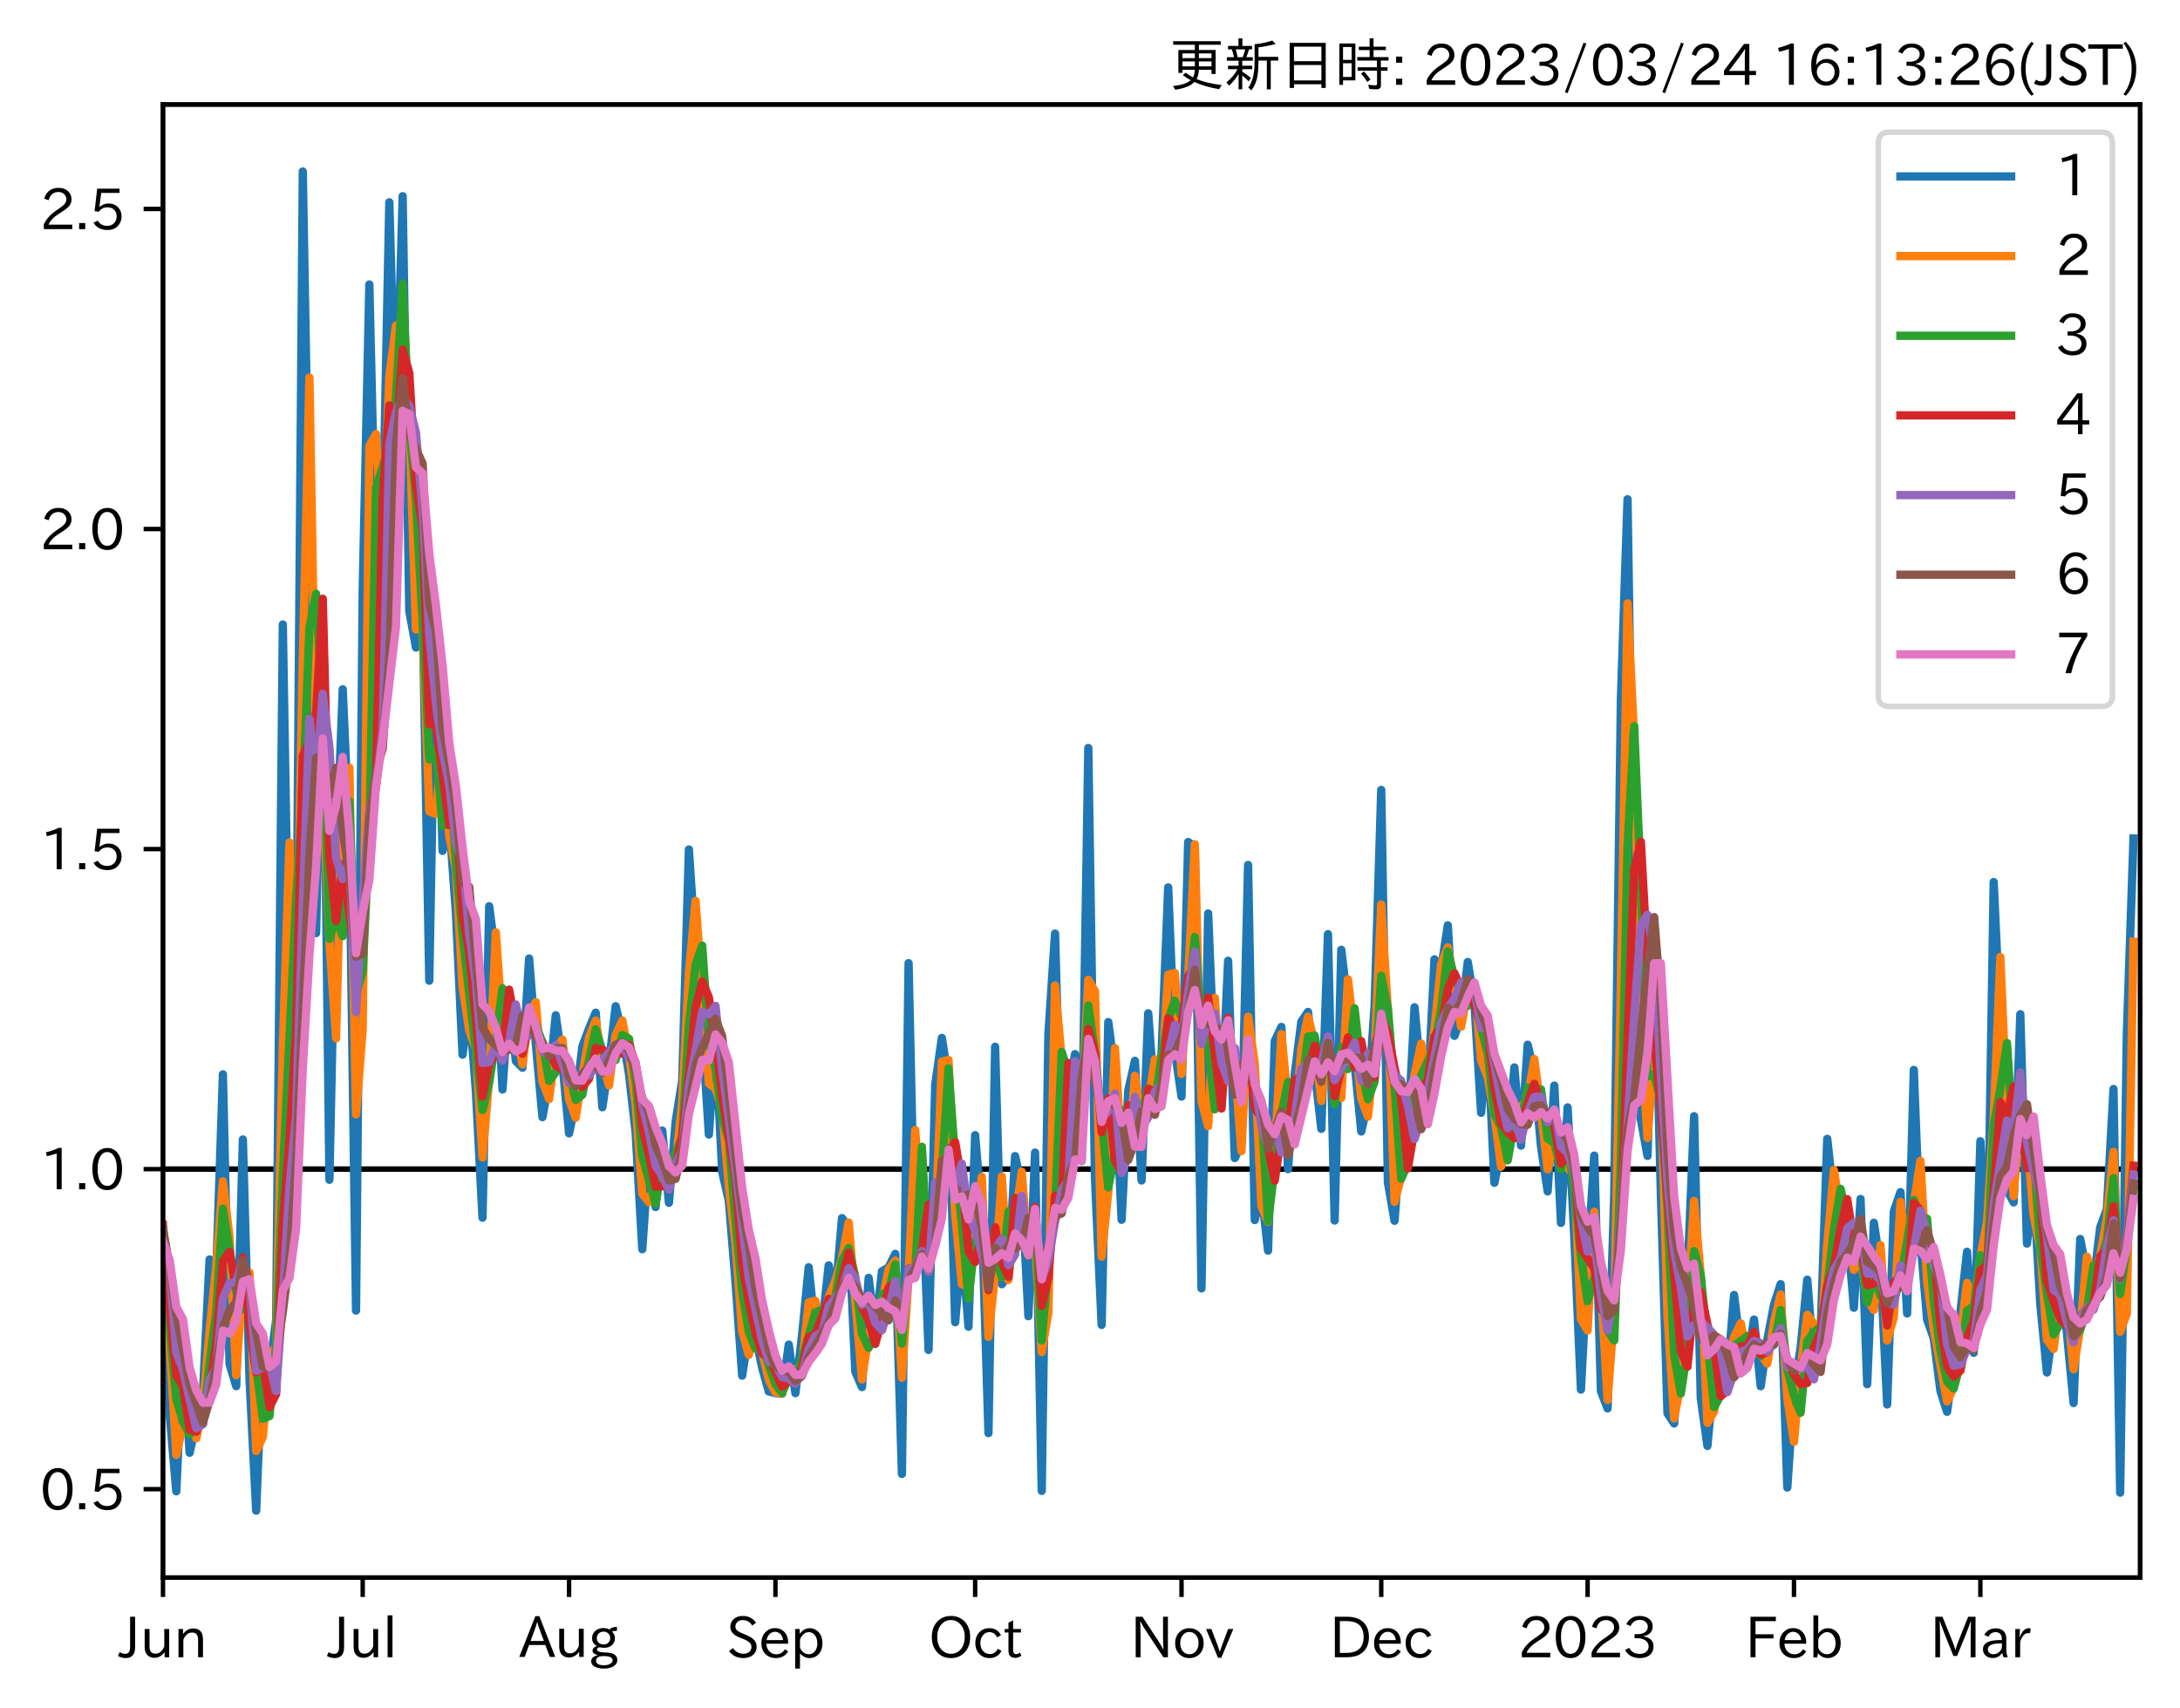 <?xml version="1.0" encoding="utf-8" standalone="no"?>
<!DOCTYPE svg PUBLIC "-//W3C//DTD SVG 1.1//EN"
  "http://www.w3.org/Graphics/SVG/1.1/DTD/svg11.dtd">
<svg xmlns:xlink="http://www.w3.org/1999/xlink" width="393.759pt" height="308.582pt" viewBox="0 0 393.759 308.582" xmlns="http://www.w3.org/2000/svg" version="1.1">
 <defs>
  <style type="text/css">*{stroke-linejoin: round; stroke-linecap: butt}</style>
 </defs>
 <g id="figure_1">
  <g id="patch_1">
   <path d="M 0 308.582 
L 393.759 308.582 
L 393.759 0 
L 0 0 
z
" style="fill: #ffffff"/>
  </g>
  <g id="axes_1">
   <g id="patch_2">
    <path d="M 29.439 284.991 
L 386.559 284.991 
L 386.559 18.879 
L 29.439 18.879 
z
" style="fill: #ffffff"/>
   </g>
   <g id="line2d_1">
    <path d="M 29.439 211.199 
L 386.559 211.199 
" clip-path="url(#pf7e5b6d88f)" style="fill: none; stroke: #000000; stroke-linecap: square"/>
   </g>
   <g id="matplotlib.axis_1">
    <g id="xtick_1">
     <g id="line2d_2">
      <defs>
       <path id="m0b5cc2764d" d="M 0 0 
L 0 3.5 
" style="stroke: #000000; stroke-width: 0.8"/>
      </defs>
      <g>
       <use xlink:href="#m0b5cc2764d" x="29.439" y="284.991" style="stroke: #000000; stroke-width: 0.8"/>
      </g>
     </g>
     <g id="text_1">
      <!-- Jun -->
      <g transform="translate(21.499 299.482) scale(0.1 -0.1)">
       <defs>
        <path id="IPAexGothic-4a" d="M 1819 4634 
L 1819 1234 
Q 1819 -31 763 -31 
Q 303 -31 -125 209 
L 84 644 
Q 378 447 694 447 
Q 1250 447 1250 1203 
L 1250 4634 
L 1819 4634 
z
" transform="scale(0.016)"/>
        <path id="IPAexGothic-75" d="M 3284 63 
L 2772 63 
L 2772 644 
Q 2300 0 1625 0 
Q 1072 0 763 375 
Q 519 678 519 1241 
L 519 3250 
L 1069 3250 
L 1069 1259 
Q 1069 466 1734 466 
Q 2406 466 2734 1291 
L 2734 3250 
L 3284 3250 
L 3284 63 
z
" transform="scale(0.016)"/>
        <path id="IPAexGothic-6e" d="M 3328 63 
L 2778 63 
L 2778 2041 
Q 2778 2853 2106 2853 
Q 1428 2853 1113 2041 
L 1113 63 
L 563 63 
L 563 3250 
L 1075 3250 
L 1075 2675 
Q 1525 3316 2222 3316 
Q 3328 3316 3328 2072 
L 3328 63 
z
" transform="scale(0.016)"/>
       </defs>
       <use xlink:href="#IPAexGothic-4a"/>
       <use xlink:href="#IPAexGothic-75" x="37.988"/>
       <use xlink:href="#IPAexGothic-6e" x="98.389"/>
      </g>
     </g>
    </g>
    <g id="xtick_2">
     <g id="line2d_3">
      <g>
       <use xlink:href="#m0b5cc2764d" x="65.512" y="284.991" style="stroke: #000000; stroke-width: 0.8"/>
      </g>
     </g>
     <g id="text_2">
      <!-- Jul -->
      <g transform="translate(59.242 299.482) scale(0.1 -0.1)">
       <defs>
        <path id="IPAexGothic-6c" d="M 1131 63 
L 581 63 
L 581 4794 
L 1131 4794 
L 1131 63 
z
" transform="scale(0.016)"/>
       </defs>
       <use xlink:href="#IPAexGothic-4a"/>
       <use xlink:href="#IPAexGothic-75" x="37.988"/>
       <use xlink:href="#IPAexGothic-6c" x="98.389"/>
      </g>
     </g>
    </g>
    <g id="xtick_3">
     <g id="line2d_4">
      <g>
       <use xlink:href="#m0b5cc2764d" x="102.787" y="284.991" style="stroke: #000000; stroke-width: 0.8"/>
      </g>
     </g>
     <g id="text_3">
      <!-- Aug -->
      <g transform="translate(93.805 299.424) scale(0.1 -0.1)">
       <defs>
        <path id="IPAexGothic-41" d="M 4056 63 
L 3444 63 
L 2938 1409 
L 1100 1409 
L 603 63 
L -6 63 
L 1806 4666 
L 2259 4666 
L 4056 63 
z
M 2778 1863 
L 2316 3078 
Q 2125 3588 2028 4000 
L 2009 4000 
Q 1897 3563 1716 3078 
L 1263 1863 
L 2778 1863 
z
" transform="scale(0.016)"/>
        <path id="IPAexGothic-67" d="M 1331 1150 
Q 1006 1122 1006 900 
Q 1006 613 1763 575 
L 2131 556 
Q 3303 497 3303 -294 
Q 3303 -700 2925 -959 
Q 2519 -1253 1794 -1253 
Q 1138 -1253 738 -1028 
Q 353 -809 353 -428 
Q 353 84 1075 247 
L 1075 269 
Q 506 413 506 778 
Q 506 1116 994 1297 
Q 456 1575 456 2181 
Q 456 2650 769 2963 
Q 1128 3322 1738 3322 
Q 2125 3322 2422 3153 
Q 2650 3453 3259 3463 
L 3259 3013 
Q 2838 3003 2703 2938 
Q 3034 2613 3034 2169 
Q 3034 1728 2734 1425 
Q 2400 1094 1813 1094 
Q 1563 1094 1331 1150 
z
M 1734 2919 
Q 1409 2919 1197 2706 
Q 988 2497 988 2181 
Q 988 1872 1184 1684 
Q 1397 1472 1756 1472 
Q 2094 1472 2297 1678 
Q 2503 1881 2503 2203 
Q 2503 2497 2297 2700 
Q 2081 2919 1734 2919 
z
M 1753 159 
Q 903 159 903 -366 
Q 903 -875 1800 -875 
Q 2378 -875 2638 -606 
Q 2772 -481 2772 -313 
Q 2772 159 1753 159 
z
" transform="scale(0.016)"/>
       </defs>
       <use xlink:href="#IPAexGothic-41"/>
       <use xlink:href="#IPAexGothic-75" x="63.721"/>
       <use xlink:href="#IPAexGothic-67" x="124.121"/>
      </g>
     </g>
    </g>
    <g id="xtick_4">
     <g id="line2d_5">
      <g>
       <use xlink:href="#m0b5cc2764d" x="140.062" y="284.991" style="stroke: #000000; stroke-width: 0.8"/>
      </g>
     </g>
     <g id="text_4">
      <!-- Sep -->
      <g transform="translate(131.187 299.482) scale(0.1 -0.1)">
       <defs>
        <path id="IPAexGothic-53" d="M 2919 3641 
Q 2563 4259 1853 4259 
Q 1453 4259 1213 4009 
Q 1028 3803 1028 3534 
Q 1028 3238 1266 3047 
Q 1444 2913 1984 2688 
L 2200 2597 
Q 2925 2306 3191 1953 
Q 3422 1644 3422 1259 
Q 3422 644 2969 288 
Q 2559 -31 1931 -31 
Q 881 -31 313 766 
L 753 1100 
Q 1203 459 1938 459 
Q 2288 459 2534 625 
Q 2841 847 2841 1216 
Q 2841 1503 2616 1728 
Q 2375 1959 1728 2206 
L 1541 2278 
Q 453 2694 453 3481 
Q 453 4006 806 4347 
Q 1203 4725 1863 4725 
Q 2841 4725 3359 3956 
L 2919 3641 
z
" transform="scale(0.016)"/>
        <path id="IPAexGothic-65" d="M 863 1594 
Q 891 1041 1209 722 
Q 1534 397 1997 397 
Q 2606 397 2963 966 
L 3322 728 
Q 2869 -31 1931 -31 
Q 1222 -31 766 422 
Q 306 884 306 1641 
Q 306 2444 788 2925 
Q 1216 3353 1856 3353 
Q 2459 3353 2866 2956 
Q 3322 2494 3322 1722 
L 3322 1594 
L 863 1594 
z
M 2756 1997 
Q 2709 2431 2450 2681 
Q 2194 2938 1844 2938 
Q 1438 2938 1150 2591 
Q 953 2356 894 1997 
L 2756 1997 
z
" transform="scale(0.016)"/>
        <path id="IPAexGothic-70" d="M 1075 2688 
Q 1525 3341 2206 3341 
Q 2769 3341 3172 2938 
Q 3641 2469 3641 1644 
Q 3641 841 3178 372 
Q 2775 -31 2200 -31 
Q 1569 -31 1106 497 
L 1106 -1216 
L 563 -1216 
L 563 3250 
L 1075 3250 
L 1075 2688 
z
M 1106 1950 
L 1106 1291 
Q 1106 897 1516 600 
Q 1791 403 2106 403 
Q 2469 403 2725 659 
Q 3066 997 3066 1631 
Q 3066 2200 2784 2559 
Q 2503 2900 2100 2900 
Q 1656 2900 1338 2484 
Q 1106 2184 1106 1950 
z
" transform="scale(0.016)"/>
       </defs>
       <use xlink:href="#IPAexGothic-53"/>
       <use xlink:href="#IPAexGothic-65" x="58.496"/>
       <use xlink:href="#IPAexGothic-70" x="115.381"/>
      </g>
     </g>
    </g>
    <g id="xtick_5">
     <g id="line2d_6">
      <g>
       <use xlink:href="#m0b5cc2764d" x="176.135" y="284.991" style="stroke: #000000; stroke-width: 0.8"/>
      </g>
     </g>
     <g id="text_5">
      <!-- Oct -->
      <g transform="translate(167.7 299.482) scale(0.1 -0.1)">
       <defs>
        <path id="IPAexGothic-4f" d="M 2541 4725 
Q 3456 4725 4044 4138 
Q 4709 3472 4709 2331 
Q 4709 1219 4031 550 
Q 3450 -31 2541 -31 
Q 1638 -31 1056 550 
Q 378 1219 378 2356 
Q 378 3469 1044 4138 
Q 1631 4725 2541 4725 
z
M 2541 4266 
Q 1953 4266 1531 3844 
Q 994 3303 994 2350 
Q 994 1391 1531 863 
Q 1947 447 2541 447 
Q 3131 447 3556 863 
Q 4094 1400 4094 2375 
Q 4094 3297 3550 3844 
Q 3138 4266 2541 4266 
z
" transform="scale(0.016)"/>
        <path id="IPAexGothic-63" d="M 3269 784 
Q 2834 -31 1900 -31 
Q 1228 -31 788 409 
Q 313 891 313 1663 
Q 313 2428 788 2913 
Q 1222 3347 1881 3347 
Q 2813 3347 3206 2541 
L 2763 2309 
Q 2484 2900 1900 2900 
Q 1516 2900 1234 2619 
Q 881 2266 881 1650 
Q 881 1069 1222 728 
Q 1522 428 1956 428 
Q 2547 428 2847 1016 
L 3269 784 
z
" transform="scale(0.016)"/>
        <path id="IPAexGothic-74" d="M 2125 241 
Q 1769 -6 1397 -6 
Q 653 -6 653 831 
L 653 2859 
L 219 2859 
L 219 3250 
L 653 3250 
L 653 3966 
L 1178 4228 
L 1178 3250 
L 2063 3250 
L 2063 2859 
L 1178 2859 
L 1178 906 
Q 1178 416 1513 416 
Q 1738 416 1941 588 
L 2125 241 
z
" transform="scale(0.016)"/>
       </defs>
       <use xlink:href="#IPAexGothic-4f"/>
       <use xlink:href="#IPAexGothic-63" x="79.688"/>
       <use xlink:href="#IPAexGothic-74" x="134.082"/>
      </g>
     </g>
    </g>
    <g id="xtick_6">
     <g id="line2d_7">
      <g>
       <use xlink:href="#m0b5cc2764d" x="213.41" y="284.991" style="stroke: #000000; stroke-width: 0.8"/>
      </g>
     </g>
     <g id="text_6">
      <!-- Nov -->
      <g transform="translate(204.162 299.482) scale(0.1 -0.1)">
       <defs>
        <path id="IPAexGothic-4e" d="M 4244 63 
L 3731 63 
L 1697 3150 
Q 1466 3500 1141 4097 
L 1116 4097 
L 1128 3797 
Q 1159 2803 1159 2469 
L 1159 63 
L 609 63 
L 609 4634 
L 1366 4634 
L 3113 1978 
Q 3453 1447 3713 966 
L 3738 966 
Q 3694 1897 3694 2469 
L 3694 4634 
L 4244 4634 
L 4244 63 
z
" transform="scale(0.016)"/>
        <path id="IPAexGothic-6f" d="M 1919 3341 
Q 2594 3341 3056 2888 
Q 3531 2413 3531 1638 
Q 3531 888 3066 422 
Q 2609 -31 1919 -31 
Q 1228 -31 781 416 
Q 313 881 313 1656 
Q 313 2413 788 2888 
Q 1241 3341 1919 3341 
z
M 1919 2919 
Q 1519 2919 1241 2631 
Q 888 2278 888 1650 
Q 888 1031 1234 684 
Q 1516 403 1919 403 
Q 2331 403 2609 691 
Q 2956 1038 2956 1672 
Q 2956 2269 2603 2631 
Q 2316 2919 1919 2919 
z
" transform="scale(0.016)"/>
        <path id="IPAexGothic-76" d="M 3103 3250 
L 1747 6 
L 1375 6 
L 25 3250 
L 628 3250 
L 1338 1388 
L 1522 844 
L 1569 703 
L 1588 703 
Q 1641 884 1822 1388 
L 2516 3250 
L 3103 3250 
z
" transform="scale(0.016)"/>
       </defs>
       <use xlink:href="#IPAexGothic-4e"/>
       <use xlink:href="#IPAexGothic-6f" x="75.977"/>
       <use xlink:href="#IPAexGothic-76" x="136.377"/>
      </g>
     </g>
    </g>
    <g id="xtick_7">
     <g id="line2d_8">
      <g>
       <use xlink:href="#m0b5cc2764d" x="249.483" y="284.991" style="stroke: #000000; stroke-width: 0.8"/>
      </g>
     </g>
     <g id="text_7">
      <!-- Dec -->
      <g transform="translate(240.134 299.482) scale(0.1 -0.1)">
       <defs>
        <path id="IPAexGothic-44" d="M 609 4634 
L 1984 4634 
Q 3159 4634 3791 4050 
Q 4456 3444 4456 2356 
Q 4456 1047 3516 441 
Q 2925 63 1941 63 
L 609 63 
L 609 4634 
z
M 1172 556 
L 1894 556 
Q 3853 556 3853 2356 
Q 3853 4147 1928 4147 
L 1172 4147 
L 1172 556 
z
" transform="scale(0.016)"/>
       </defs>
       <use xlink:href="#IPAexGothic-44"/>
       <use xlink:href="#IPAexGothic-65" x="75.684"/>
       <use xlink:href="#IPAexGothic-63" x="132.568"/>
      </g>
     </g>
    </g>
    <g id="xtick_8">
     <g id="line2d_9">
      <g>
       <use xlink:href="#m0b5cc2764d" x="286.758" y="284.991" style="stroke: #000000; stroke-width: 0.8"/>
      </g>
     </g>
     <g id="text_8">
      <!-- 2023 -->
      <g transform="translate(274.161 299.482) scale(0.1 -0.1)">
       <defs>
        <path id="IPAexGothic-32" d="M 3659 63 
L 447 63 
L 447 594 
Q 825 1475 1894 2203 
L 2072 2322 
Q 2619 2697 2791 2906 
Q 2988 3153 2988 3444 
Q 2988 3772 2756 4003 
Q 2500 4259 2084 4259 
Q 1250 4259 991 3328 
L 497 3506 
Q 853 4725 2116 4725 
Q 2806 4725 3216 4316 
Q 3575 3947 3575 3425 
Q 3575 3038 3344 2722 
Q 3131 2416 2366 1938 
L 2231 1856 
Q 1256 1253 978 569 
L 3659 569 
L 3659 63 
z
" transform="scale(0.016)"/>
        <path id="IPAexGothic-30" d="M 2038 4725 
Q 2881 4725 3334 3944 
Q 3694 3325 3694 2344 
Q 3694 1372 3334 741 
Q 2888 -31 2016 -31 
Q 1147 -31 700 741 
Q 341 1372 341 2350 
Q 341 3713 1000 4334 
Q 1419 4725 2038 4725 
z
M 2016 4266 
Q 1516 4266 1228 3759 
Q 934 3247 934 2344 
Q 934 1456 1222 947 
Q 1513 447 2016 447 
Q 2619 447 2909 1153 
Q 3100 1622 3100 2375 
Q 3100 3256 2806 3759 
Q 2509 4266 2016 4266 
z
" transform="scale(0.016)"/>
        <path id="IPAexGothic-33" d="M 2381 2419 
Q 3506 2216 3506 1278 
Q 3506 716 3128 356 
Q 2709 -31 1944 -31 
Q 797 -31 288 881 
L 756 1131 
Q 1109 441 1938 441 
Q 2425 441 2694 691 
Q 2950 928 2950 1291 
Q 2950 1719 2566 1978 
Q 2216 2213 1644 2213 
L 1363 2213 
L 1363 2669 
L 1656 2669 
Q 2231 2669 2534 2888 
Q 2859 3119 2859 3509 
Q 2859 3934 2494 4138 
Q 2259 4278 1931 4278 
Q 1238 4278 903 3578 
L 434 3803 
Q 897 4725 1938 4725 
Q 2597 4725 3006 4394 
Q 3416 4069 3416 3534 
Q 3416 3028 3019 2706 
Q 2763 2500 2381 2444 
L 2381 2419 
z
" transform="scale(0.016)"/>
       </defs>
       <use xlink:href="#IPAexGothic-32"/>
       <use xlink:href="#IPAexGothic-30" x="62.988"/>
       <use xlink:href="#IPAexGothic-32" x="125.977"/>
       <use xlink:href="#IPAexGothic-33" x="188.965"/>
      </g>
     </g>
    </g>
    <g id="xtick_9">
     <g id="line2d_10">
      <g>
       <use xlink:href="#m0b5cc2764d" x="324.033" y="284.991" style="stroke: #000000; stroke-width: 0.8"/>
      </g>
     </g>
     <g id="text_9">
      <!-- Feb -->
      <g transform="translate(315.21 299.482) scale(0.1 -0.1)">
       <defs>
        <path id="IPAexGothic-46" d="M 3469 4141 
L 1172 4141 
L 1172 2656 
L 3206 2656 
L 3206 2188 
L 1172 2188 
L 1172 63 
L 609 63 
L 609 4634 
L 3469 4634 
L 3469 4141 
z
" transform="scale(0.016)"/>
        <path id="IPAexGothic-62" d="M 1125 2731 
Q 1550 3341 2219 3341 
Q 2788 3341 3191 2938 
Q 3659 2469 3659 1644 
Q 3659 838 3191 372 
Q 2788 -31 2206 -31 
Q 1559 -31 1088 516 
L 1009 44 
L 581 44 
L 581 4794 
L 1125 4794 
L 1125 2731 
z
M 1125 1997 
L 1125 1253 
Q 1125 888 1528 600 
Q 1803 403 2119 403 
Q 2488 403 2744 659 
Q 3084 1009 3084 1631 
Q 3084 2194 2803 2553 
Q 2525 2900 2125 2900 
Q 1759 2900 1438 2578 
Q 1125 2266 1125 1997 
z
" transform="scale(0.016)"/>
       </defs>
       <use xlink:href="#IPAexGothic-46"/>
       <use xlink:href="#IPAexGothic-65" x="57.178"/>
       <use xlink:href="#IPAexGothic-62" x="114.062"/>
      </g>
     </g>
    </g>
    <g id="xtick_10">
     <g id="line2d_11">
      <g>
       <use xlink:href="#m0b5cc2764d" x="357.701" y="284.991" style="stroke: #000000; stroke-width: 0.8"/>
      </g>
     </g>
     <g id="text_10">
      <!-- Mar -->
      <g transform="translate(348.592 299.482) scale(0.1 -0.1)">
       <defs>
        <path id="IPAexGothic-4d" d="M 5147 63 
L 4597 63 
L 4597 2534 
Q 4597 3281 4634 4134 
L 4609 4134 
Q 4356 3409 4066 2675 
L 3066 209 
L 2650 209 
L 1641 2725 
Q 1328 3506 1128 4141 
L 1103 4141 
Q 1141 3131 1141 2553 
L 1141 63 
L 609 63 
L 609 4634 
L 1416 4634 
L 2503 1944 
Q 2697 1472 2869 906 
L 2888 906 
Q 3028 1416 3234 1931 
L 4316 4634 
L 5147 4634 
L 5147 63 
z
" transform="scale(0.016)"/>
        <path id="IPAexGothic-61" d="M 3156 63 
L 2672 63 
Q 2559 303 2531 556 
L 2509 556 
Q 2147 -25 1428 -25 
Q 934 -25 622 288 
Q 347 563 347 959 
Q 347 1947 2050 1997 
L 2478 2009 
L 2478 2175 
Q 2478 2509 2288 2700 
Q 2088 2900 1775 2900 
Q 1238 2900 969 2378 
L 494 2597 
Q 938 3328 1788 3328 
Q 2375 3328 2691 3000 
Q 2984 2706 2984 2169 
L 2984 997 
Q 2984 400 3156 63 
z
M 2491 1625 
L 2141 1619 
Q 903 1591 903 953 
Q 903 728 1050 581 
Q 1231 403 1525 403 
Q 1934 403 2234 703 
Q 2491 969 2491 1344 
L 2491 1625 
z
" transform="scale(0.016)"/>
        <path id="IPAexGothic-72" d="M 2309 3316 
L 2213 2769 
Q 2106 2791 2022 2791 
Q 1653 2791 1413 2444 
Q 1113 2006 1113 1675 
L 1113 63 
L 563 63 
L 563 3250 
L 1081 3250 
L 1056 2303 
L 1069 2303 
Q 1422 3341 2097 3341 
Q 2206 3341 2309 3316 
z
" transform="scale(0.016)"/>
       </defs>
       <use xlink:href="#IPAexGothic-4d"/>
       <use xlink:href="#IPAexGothic-61" x="90.186"/>
       <use xlink:href="#IPAexGothic-72" x="145.166"/>
      </g>
     </g>
    </g>
   </g>
   <g id="matplotlib.axis_2">
    <g id="ytick_1">
     <g id="line2d_12">
      <defs>
       <path id="m3e5897221f" d="M 0 0 
L -3.5 0 
" style="stroke: #000000; stroke-width: 0.8"/>
      </defs>
      <g>
       <use xlink:href="#m3e5897221f" x="29.439" y="269.015" style="stroke: #000000; stroke-width: 0.8"/>
      </g>
     </g>
     <g id="text_11">
      <!-- 0.5 -->
      <g transform="translate(7.2 272.76) scale(0.1 -0.1)">
       <defs>
        <path id="IPAexGothic-2e" d="M 1184 63 
L 494 63 
L 494 753 
L 1184 753 
L 1184 63 
z
" transform="scale(0.016)"/>
        <path id="IPAexGothic-35" d="M 1178 2603 
Q 1634 2963 2172 2963 
Q 2816 2963 3241 2528 
Q 3638 2113 3638 1497 
Q 3638 938 3297 513 
Q 2869 -31 2031 -31 
Q 959 -31 469 784 
L 938 1028 
Q 1309 434 2013 434 
Q 2466 434 2769 716 
Q 3081 1013 3081 1503 
Q 3081 1966 2806 2241 
Q 2519 2528 2056 2528 
Q 1406 2528 1072 2028 
L 591 2091 
L 884 4634 
L 3406 4634 
L 3406 4153 
L 1341 4153 
L 1134 2603 
L 1178 2603 
z
" transform="scale(0.016)"/>
       </defs>
       <use xlink:href="#IPAexGothic-30"/>
       <use xlink:href="#IPAexGothic-2e" x="62.988"/>
       <use xlink:href="#IPAexGothic-35" x="89.404"/>
      </g>
     </g>
    </g>
    <g id="ytick_2">
     <g id="line2d_13">
      <g>
       <use xlink:href="#m3e5897221f" x="29.439" y="211.199" style="stroke: #000000; stroke-width: 0.8"/>
      </g>
     </g>
     <g id="text_12">
      <!-- 1.0 -->
      <g transform="translate(7.2 214.944) scale(0.1 -0.1)">
       <defs>
        <path id="IPAexGothic-31" d="M 2463 63 
L 1900 63 
L 1900 4103 
Q 1372 3922 788 3797 
L 684 4231 
Q 1519 4441 2106 4731 
L 2463 4731 
L 2463 63 
z
" transform="scale(0.016)"/>
       </defs>
       <use xlink:href="#IPAexGothic-31"/>
       <use xlink:href="#IPAexGothic-2e" x="62.988"/>
       <use xlink:href="#IPAexGothic-30" x="89.404"/>
      </g>
     </g>
    </g>
    <g id="ytick_3">
     <g id="line2d_14">
      <g>
       <use xlink:href="#m3e5897221f" x="29.439" y="153.383" style="stroke: #000000; stroke-width: 0.8"/>
      </g>
     </g>
     <g id="text_13">
      <!-- 1.5 -->
      <g transform="translate(7.2 157.129) scale(0.1 -0.1)">
       <use xlink:href="#IPAexGothic-31"/>
       <use xlink:href="#IPAexGothic-2e" x="62.988"/>
       <use xlink:href="#IPAexGothic-35" x="89.404"/>
      </g>
     </g>
    </g>
    <g id="ytick_4">
     <g id="line2d_15">
      <g>
       <use xlink:href="#m3e5897221f" x="29.439" y="95.568" style="stroke: #000000; stroke-width: 0.8"/>
      </g>
     </g>
     <g id="text_14">
      <!-- 2.0 -->
      <g transform="translate(7.2 99.313) scale(0.1 -0.1)">
       <use xlink:href="#IPAexGothic-32"/>
       <use xlink:href="#IPAexGothic-2e" x="62.988"/>
       <use xlink:href="#IPAexGothic-30" x="89.404"/>
      </g>
     </g>
    </g>
    <g id="ytick_5">
     <g id="line2d_16">
      <g>
       <use xlink:href="#m3e5897221f" x="29.439" y="37.752" style="stroke: #000000; stroke-width: 0.8"/>
      </g>
     </g>
     <g id="text_15">
      <!-- 2.5 -->
      <g transform="translate(7.2 41.498) scale(0.1 -0.1)">
       <use xlink:href="#IPAexGothic-32"/>
       <use xlink:href="#IPAexGothic-2e" x="62.988"/>
       <use xlink:href="#IPAexGothic-35" x="89.404"/>
      </g>
     </g>
    </g>
   </g>
   <g id="line2d_17">
    <path d="M 29.439 227.412 
L 30.641 255.472 
L 31.844 269.406 
L 33.046 242.946 
L 34.249 262.441 
L 36.654 251.639 
L 37.856 227.515 
L 39.058 229.941 
L 40.261 194.078 
L 41.463 246.404 
L 42.666 250.412 
L 43.868 205.847 
L 45.071 249.191 
L 46.273 272.895 
L 47.475 243.091 
L 48.678 247.56 
L 49.88 238.429 
L 51.083 112.81 
L 52.285 184.323 
L 53.488 181.499 
L 54.69 30.975 
L 57.095 168.571 
L 58.297 110.868 
L 59.5 213.126 
L 60.702 156.294 
L 61.905 124.518 
L 63.107 151.875 
L 64.309 236.752 
L 65.512 106.655 
L 66.714 51.387 
L 67.917 102.788 
L 69.119 95.926 
L 70.321 36.543 
L 71.524 79.378 
L 72.726 35.44 
L 73.929 110.397 
L 75.131 116.98 
L 76.334 109.726 
L 77.536 177.161 
L 78.738 110.815 
L 79.941 153.702 
L 81.143 148.461 
L 82.346 164.812 
L 83.548 190.526 
L 84.751 181.526 
L 85.953 197.097 
L 87.155 219.977 
L 88.358 163.71 
L 89.56 173.022 
L 90.763 196.818 
L 91.965 179.527 
L 93.168 191.661 
L 94.37 192.888 
L 95.572 173.159 
L 96.775 188.502 
L 97.977 201.809 
L 99.18 195.198 
L 100.382 183.412 
L 101.585 192.047 
L 102.787 204.738 
L 103.989 199.026 
L 105.192 189.017 
L 106.394 185.81 
L 107.597 182.942 
L 108.799 200.02 
L 110.001 192.032 
L 111.204 181.775 
L 112.406 186.871 
L 113.609 193.984 
L 114.811 204.601 
L 116.014 225.669 
L 117.216 207.99 
L 118.418 218.057 
L 119.621 204.233 
L 120.823 217.282 
L 122.026 202.721 
L 123.228 195.142 
L 124.431 153.461 
L 125.633 171.531 
L 126.835 185.829 
L 128.038 204.95 
L 129.24 187.736 
L 130.443 211.671 
L 131.645 216.921 
L 132.848 231.588 
L 134.05 248.51 
L 135.252 240.826 
L 136.455 241.3 
L 137.657 247.073 
L 138.86 251.368 
L 140.062 251.669 
L 141.265 251.785 
L 142.467 242.9 
L 143.669 251.663 
L 144.872 241.186 
L 146.074 228.93 
L 147.277 240.67 
L 148.479 239.69 
L 149.681 228.587 
L 150.884 234.115 
L 152.086 220.054 
L 153.289 221.634 
L 154.491 247.789 
L 155.694 250.578 
L 156.896 230.848 
L 158.098 240.571 
L 159.301 229.668 
L 160.503 228.965 
L 161.706 226.507 
L 162.908 266.268 
L 164.111 173.995 
L 165.313 228.352 
L 166.515 212.968 
L 167.718 243.864 
L 168.92 195.951 
L 170.123 187.501 
L 171.325 195.33 
L 172.528 238.856 
L 173.73 224.564 
L 174.932 239.675 
L 176.135 205.067 
L 177.337 219.658 
L 178.54 258.894 
L 179.742 189.096 
L 180.945 231.989 
L 182.147 230.452 
L 183.349 208.849 
L 184.552 214.413 
L 185.754 237.775 
L 186.957 208.216 
L 188.159 269.329 
L 189.361 186.857 
L 190.564 168.653 
L 191.766 211.199 
L 192.969 197.903 
L 194.171 190.428 
L 195.374 209.746 
L 196.576 135.124 
L 197.778 212.926 
L 198.981 239.344 
L 200.183 184.632 
L 201.386 193.893 
L 202.588 220.352 
L 203.791 197.002 
L 204.993 191.634 
L 206.195 213.254 
L 207.398 183.049 
L 208.6 199.198 
L 209.803 190.347 
L 211.005 160.31 
L 212.208 189.784 
L 213.41 198.104 
L 214.612 152.111 
L 215.815 152.92 
L 217.017 232.748 
L 218.22 165.024 
L 219.422 194.086 
L 220.625 199.838 
L 221.827 173.565 
L 223.029 209.205 
L 224.232 206.691 
L 225.434 156.25 
L 226.637 220.403 
L 227.839 215.285 
L 229.041 225.924 
L 230.244 188.099 
L 231.446 185.512 
L 232.649 211.199 
L 233.851 194.16 
L 235.054 184.552 
L 236.256 182.799 
L 238.661 203.93 
L 239.863 168.757 
L 241.066 220.491 
L 242.268 171.577 
L 244.673 192.116 
L 245.875 204.403 
L 247.078 198.988 
L 248.28 181.777 
L 249.483 142.697 
L 250.685 213.581 
L 251.888 220.53 
L 253.09 204.081 
L 254.292 205.292 
L 255.495 181.962 
L 256.697 194.794 
L 257.9 197.433 
L 259.102 173.296 
L 260.305 175.045 
L 261.507 167.162 
L 262.709 187.121 
L 263.912 183.834 
L 265.114 173.778 
L 266.317 181.239 
L 267.519 201.02 
L 268.721 187.829 
L 269.924 213.669 
L 271.126 207.769 
L 272.329 207.295 
L 273.531 192.832 
L 274.734 206.958 
L 275.936 188.728 
L 277.138 193.851 
L 278.341 207.103 
L 279.543 215.224 
L 280.746 196.114 
L 281.948 220.92 
L 283.151 200.047 
L 284.353 223.444 
L 285.555 251.025 
L 286.758 228.181 
L 287.96 208.755 
L 289.163 251.311 
L 290.365 254.432 
L 291.568 215.743 
L 292.77 126.299 
L 293.972 90.185 
L 295.175 169.011 
L 296.377 202.233 
L 297.58 208.81 
L 298.782 167.736 
L 299.985 215.685 
L 301.187 255.305 
L 302.389 257.151 
L 303.592 241.911 
L 304.794 230.364 
L 305.997 201.639 
L 307.199 252.591 
L 308.401 261.203 
L 309.604 248.191 
L 310.806 245.888 
L 312.009 248.529 
L 313.211 233.938 
L 314.414 243.874 
L 315.616 245.699 
L 316.818 238.379 
L 318.021 250.422 
L 319.223 242.025 
L 320.426 235.68 
L 321.628 231.978 
L 322.831 268.726 
L 324.033 251.01 
L 325.235 243.448 
L 326.438 231.174 
L 327.64 246.471 
L 328.843 240.806 
L 330.045 205.73 
L 331.248 216.742 
L 332.45 221.239 
L 333.652 222.05 
L 334.855 236.244 
L 336.057 216.588 
L 337.26 250.057 
L 338.462 220.887 
L 339.665 228.8 
L 340.867 253.713 
L 342.069 218.851 
L 343.272 215.358 
L 344.474 237.28 
L 345.677 193.279 
L 346.879 224.105 
L 348.081 238.38 
L 349.284 241.772 
L 350.486 251.27 
L 351.689 255.032 
L 354.094 237.066 
L 355.296 226.13 
L 356.498 244.387 
L 357.701 206.158 
L 358.903 233.766 
L 360.106 159.337 
L 361.308 185.328 
L 362.511 214.963 
L 363.713 217.212 
L 364.915 183.218 
L 366.118 224.646 
L 367.32 214.214 
L 368.523 235.629 
L 369.725 247.937 
L 370.928 239.212 
L 372.13 229.202 
L 373.332 240.777 
L 374.535 253.458 
L 375.737 223.824 
L 376.94 230.111 
L 378.142 231.751 
L 379.345 221.725 
L 380.547 218.439 
L 381.749 196.729 
L 382.952 269.645 
L 384.154 186.806 
L 385.357 151.47 
L 385.357 151.47 
" clip-path="url(#pf7e5b6d88f)" style="fill: none; stroke: #1f77b4; stroke-width: 1.5; stroke-linecap: square"/>
   </g>
   <g id="line2d_18">
    <path d="M 29.439 230.93 
L 30.641 242.602 
L 31.844 262.817 
L 33.046 257.426 
L 34.249 253.337 
L 35.451 259.836 
L 36.654 254.434 
L 37.856 240.415 
L 39.058 228.735 
L 40.261 213.418 
L 41.463 223.502 
L 42.666 248.433 
L 43.868 230.677 
L 45.071 229.913 
L 46.273 262.12 
L 47.475 259.625 
L 48.678 245.356 
L 49.88 243.119 
L 51.083 189.282 
L 52.285 152.19 
L 53.488 182.918 
L 54.69 119.473 
L 55.892 68.197 
L 57.095 137.67 
L 58.297 141.957 
L 59.5 170.127 
L 60.702 187.58 
L 61.905 141.084 
L 63.107 138.693 
L 64.309 201.293 
L 65.512 186 
L 66.714 80.567 
L 67.917 78.414 
L 69.119 99.383 
L 70.321 67.932 
L 71.524 58.815 
L 72.726 58.306 
L 73.929 75.699 
L 75.131 113.714 
L 76.334 113.384 
L 77.536 146.57 
L 78.738 147.022 
L 79.941 133.444 
L 81.143 151.101 
L 82.346 156.833 
L 83.548 178.224 
L 84.751 186.098 
L 85.953 189.532 
L 87.155 209.091 
L 88.358 194.808 
L 89.56 168.435 
L 90.763 185.419 
L 91.965 188.442 
L 93.168 185.725 
L 94.37 192.276 
L 95.572 183.362 
L 96.775 181.032 
L 97.977 195.324 
L 99.18 198.546 
L 100.382 189.431 
L 101.585 187.797 
L 102.787 198.549 
L 103.989 201.914 
L 105.192 194.115 
L 106.394 187.422 
L 107.597 184.383 
L 108.799 191.751 
L 110.001 196.087 
L 111.204 186.998 
L 112.406 184.346 
L 113.609 190.474 
L 114.811 199.403 
L 116.014 215.633 
L 117.216 217.185 
L 118.418 213.135 
L 119.621 211.352 
L 120.823 210.941 
L 122.026 210.229 
L 123.228 198.987 
L 124.431 175.732 
L 125.633 162.745 
L 128.038 195.738 
L 129.24 196.627 
L 130.443 200.268 
L 131.645 214.327 
L 132.848 224.517 
L 134.05 240.462 
L 135.252 244.758 
L 136.455 241.063 
L 137.657 244.236 
L 138.86 249.25 
L 140.062 251.519 
L 141.265 251.727 
L 142.467 247.467 
L 143.669 247.402 
L 144.872 246.596 
L 146.074 235.263 
L 147.277 234.987 
L 148.479 240.182 
L 149.681 234.305 
L 150.884 231.391 
L 152.086 227.332 
L 153.289 220.847 
L 155.694 249.196 
L 156.896 241.28 
L 158.098 235.839 
L 159.301 235.282 
L 160.503 229.317 
L 161.706 227.744 
L 162.908 248.883 
L 164.111 230.621 
L 165.313 204.148 
L 166.515 220.939 
L 167.718 229.636 
L 168.92 222.626 
L 170.123 191.792 
L 171.325 191.472 
L 172.528 219.272 
L 173.73 231.979 
L 174.932 232.421 
L 176.135 223.814 
L 177.337 212.595 
L 178.54 241.502 
L 179.742 230.098 
L 180.945 212.537 
L 182.147 231.223 
L 183.349 220.196 
L 184.552 211.665 
L 185.754 226.774 
L 186.957 224.053 
L 188.159 244.244 
L 189.361 237.116 
L 190.564 178.033 
L 192.969 204.732 
L 194.171 194.218 
L 195.374 200.456 
L 196.576 177.011 
L 197.778 179.06 
L 198.981 227.005 
L 200.183 215.294 
L 201.386 189.34 
L 202.588 207.855 
L 203.791 209.255 
L 204.993 194.345 
L 206.195 202.915 
L 207.398 199.041 
L 208.6 191.364 
L 209.803 194.847 
L 211.005 176.075 
L 212.208 175.764 
L 213.41 194.009 
L 214.612 176.86 
L 215.815 152.516 
L 217.017 198.917 
L 218.22 203.449 
L 219.422 180.274 
L 220.625 196.994 
L 221.827 187.319 
L 223.029 192.563 
L 224.232 207.955 
L 225.434 183.675 
L 226.637 192.092 
L 227.839 217.874 
L 229.041 220.738 
L 230.244 208.514 
L 231.446 186.811 
L 232.649 198.999 
L 233.851 202.972 
L 235.054 189.44 
L 236.256 183.678 
L 237.458 188.335 
L 238.661 198.897 
L 239.863 187.449 
L 241.066 197.18 
L 242.268 198.341 
L 243.471 176.895 
L 244.673 187.164 
L 245.875 198.406 
L 247.078 201.725 
L 248.28 190.654 
L 249.483 163.401 
L 250.685 182.425 
L 251.888 217.11 
L 253.09 212.601 
L 254.292 204.688 
L 255.495 194.139 
L 256.697 188.527 
L 257.9 196.12 
L 259.102 185.88 
L 260.305 174.173 
L 261.507 171.154 
L 262.709 177.474 
L 263.912 185.487 
L 265.114 178.892 
L 266.317 177.555 
L 267.519 191.49 
L 268.721 194.589 
L 269.924 201.413 
L 271.126 210.756 
L 272.329 207.532 
L 273.531 200.27 
L 274.734 200.092 
L 275.936 198.166 
L 277.138 191.314 
L 278.341 200.651 
L 279.543 211.235 
L 280.746 206.046 
L 281.948 209.169 
L 283.151 210.953 
L 284.353 212.342 
L 285.555 238.302 
L 286.758 240.354 
L 287.96 218.904 
L 289.163 232.401 
L 290.365 252.888 
L 291.568 237.15 
L 292.77 177.578 
L 293.972 108.989 
L 295.175 133.576 
L 296.377 186.603 
L 297.58 205.566 
L 298.782 189.804 
L 299.985 193.855 
L 301.187 237.669 
L 302.389 256.234 
L 303.592 249.907 
L 304.794 236.321 
L 305.997 216.936 
L 307.199 230.425 
L 308.401 257.03 
L 309.604 254.991 
L 310.806 247.048 
L 312.009 247.219 
L 313.211 241.545 
L 314.414 239.046 
L 315.616 244.792 
L 316.818 242.118 
L 318.021 244.621 
L 319.223 246.333 
L 320.426 238.91 
L 321.628 233.847 
L 322.831 252.592 
L 324.033 260.457 
L 325.235 247.319 
L 326.438 237.522 
L 327.64 239.155 
L 328.843 243.687 
L 330.045 224.764 
L 331.248 211.367 
L 332.45 219.014 
L 333.652 221.645 
L 334.855 229.405 
L 336.057 226.898 
L 337.26 234.832 
L 338.462 236.644 
L 339.665 224.92 
L 340.867 242.168 
L 342.069 237.975 
L 343.272 217.118 
L 344.474 226.918 
L 345.677 217.471 
L 346.879 209.702 
L 348.081 231.509 
L 349.284 240.093 
L 351.689 253.175 
L 352.891 250.621 
L 354.094 241.618 
L 355.296 231.755 
L 356.498 235.715 
L 357.701 227.087 
L 358.903 220.857 
L 360.106 201.979 
L 361.308 172.88 
L 362.511 201.015 
L 363.713 216.093 
L 364.915 201.361 
L 366.118 205.69 
L 367.32 219.556 
L 368.523 225.485 
L 369.725 242.006 
L 370.928 243.689 
L 372.13 234.342 
L 373.332 235.172 
L 374.535 247.37 
L 375.737 239.894 
L 376.94 227.017 
L 378.142 230.935 
L 379.345 226.864 
L 380.547 220.094 
L 381.749 208.079 
L 382.952 240.576 
L 384.154 237.347 
L 385.357 170.131 
L 385.357 170.131 
" clip-path="url(#pf7e5b6d88f)" style="fill: none; stroke: #ff7f0e; stroke-width: 1.5; stroke-linecap: square"/>
   </g>
   <g id="line2d_19">
    <path d="M 29.439 229.123 
L 30.641 239.928 
L 31.844 252.699 
L 33.046 256.78 
L 34.249 259.139 
L 35.451 254.622 
L 36.654 257.208 
L 37.856 246.388 
L 39.058 237.056 
L 40.261 218.326 
L 42.666 233.387 
L 43.868 236.234 
L 45.071 237.293 
L 47.475 256.313 
L 48.678 255.823 
L 49.88 243.109 
L 51.083 212.365 
L 53.488 162.563 
L 54.69 143.841 
L 55.892 113.406 
L 57.095 107.257 
L 58.297 129.128 
L 59.5 169.61 
L 60.702 165.646 
L 61.905 169.116 
L 63.107 144.753 
L 64.309 179.648 
L 65.512 175.438 
L 66.714 150.711 
L 67.917 88.209 
L 69.119 84.394 
L 70.321 80.115 
L 71.524 71.805 
L 72.726 51.239 
L 73.929 76.932 
L 75.131 90.291 
L 76.334 112.393 
L 77.536 137.202 
L 78.738 135.363 
L 79.941 149.277 
L 81.143 138.585 
L 82.346 155.796 
L 83.548 168.9 
L 87.155 200.539 
L 88.358 195.575 
L 89.56 187.912 
L 90.763 178.525 
L 91.965 183.482 
L 93.168 189.524 
L 94.37 188.154 
L 95.572 186.184 
L 96.775 185.096 
L 97.977 188.316 
L 99.18 195.282 
L 100.382 193.688 
L 101.585 190.309 
L 102.787 193.69 
L 103.989 198.708 
L 105.192 197.755 
L 106.394 191.403 
L 107.597 185.945 
L 108.799 189.799 
L 110.001 191.845 
L 111.204 191.481 
L 112.406 186.956 
L 113.609 187.634 
L 114.811 195.356 
L 116.014 208.84 
L 118.418 217.477 
L 119.621 210.242 
L 120.823 213.363 
L 122.026 208.263 
L 123.228 205.402 
L 124.431 185.324 
L 125.633 174.344 
L 126.835 170.831 
L 128.038 188.12 
L 129.24 193.123 
L 130.443 201.849 
L 131.645 206.082 
L 132.848 220.403 
L 134.05 233.237 
L 135.252 240.584 
L 136.455 243.621 
L 137.657 243.115 
L 140.062 250.065 
L 141.265 251.608 
L 142.467 248.893 
L 143.669 248.891 
L 144.872 245.382 
L 147.277 237.102 
L 148.479 236.583 
L 149.681 236.477 
L 150.884 234.242 
L 152.086 227.752 
L 153.289 225.468 
L 154.491 230.719 
L 155.694 240.922 
L 156.896 243.507 
L 158.098 241.044 
L 159.301 233.827 
L 160.503 233.223 
L 161.706 228.389 
L 162.908 242.74 
L 164.111 229.269 
L 165.313 229.871 
L 166.515 207.161 
L 167.718 229.21 
L 168.92 219.501 
L 170.123 212.031 
L 171.325 192.982 
L 172.528 209.581 
L 173.73 221.066 
L 174.932 234.617 
L 176.135 224.065 
L 177.337 222.447 
L 178.54 230.765 
L 179.742 226.736 
L 180.945 230.732 
L 182.147 218.851 
L 183.349 224.281 
L 184.552 218.302 
L 185.754 221.124 
L 186.957 220.935 
L 188.159 242.142 
L 189.361 228.364 
L 190.564 218.449 
L 191.766 190.03 
L 192.969 193.727 
L 194.171 200.139 
L 195.374 199.611 
L 196.576 181.624 
L 197.778 190.092 
L 200.183 214.51 
L 201.386 208.573 
L 202.588 200.569 
L 203.791 204.342 
L 204.993 203.653 
L 206.195 200.974 
L 207.398 196.618 
L 208.6 199.093 
L 209.803 191.026 
L 211.005 184.214 
L 212.208 180.79 
L 213.41 183.611 
L 214.612 181.298 
L 215.815 169.271 
L 217.017 184.906 
L 218.22 188.492 
L 219.422 200.403 
L 220.625 187.109 
L 221.827 189.612 
L 223.029 195.033 
L 224.232 197.447 
L 225.434 192.748 
L 226.637 197.145 
L 227.839 200.314 
L 229.041 220.626 
L 231.446 201.296 
L 232.649 195.464 
L 233.851 197.406 
L 235.054 197.114 
L 236.256 187.261 
L 237.458 187.085 
L 238.661 193.742 
L 239.863 189.55 
L 241.066 199.47 
L 242.268 189.153 
L 243.471 193.119 
L 244.673 182.151 
L 245.875 193.164 
L 247.078 198.601 
L 248.28 195.401 
L 249.483 176.247 
L 250.685 182.209 
L 251.888 196.443 
L 253.09 212.928 
L 254.292 210.215 
L 255.495 197.539 
L 256.697 194.358 
L 259.102 188.916 
L 260.305 182.357 
L 261.507 171.871 
L 262.709 176.669 
L 263.912 179.625 
L 265.114 181.687 
L 266.317 179.678 
L 267.519 185.827 
L 268.721 190.281 
L 269.924 201.282 
L 271.126 203.568 
L 272.329 209.614 
L 273.531 202.821 
L 274.734 202.54 
L 275.936 196.412 
L 277.138 196.743 
L 278.341 196.796 
L 279.543 205.709 
L 280.746 206.4 
L 281.948 211.223 
L 283.151 206.204 
L 284.353 215.276 
L 285.555 227.043 
L 286.758 235.049 
L 287.96 230.894 
L 289.163 231.015 
L 290.365 240.404 
L 291.568 242.143 
L 292.77 209.559 
L 293.972 152.791 
L 295.175 131.18 
L 296.377 159.88 
L 297.58 194.435 
L 298.782 194.079 
L 299.985 199.039 
L 301.187 218.687 
L 302.389 244.704 
L 303.592 251.75 
L 304.794 243.878 
L 305.997 225.986 
L 307.199 230.404 
L 309.604 254.2 
L 310.806 252.077 
L 313.211 243.018 
L 314.414 242.328 
L 315.616 241.322 
L 316.818 242.708 
L 318.021 244.982 
L 319.223 243.765 
L 320.426 242.928 
L 321.628 236.657 
L 322.831 247.335 
L 324.033 252.068 
L 325.235 255.212 
L 326.438 242.265 
L 327.64 240.61 
L 328.843 239.709 
L 330.045 232.583 
L 331.248 222.157 
L 332.45 214.756 
L 333.652 220.035 
L 334.855 226.756 
L 336.057 225.307 
L 337.26 235.305 
L 338.462 230.401 
L 339.665 234.101 
L 340.867 235.597 
L 342.069 235.016 
L 343.272 230.998 
L 344.474 224.299 
L 345.677 216.771 
L 346.879 219.728 
L 348.081 220.169 
L 349.284 235.061 
L 350.486 243.991 
L 351.689 249.555 
L 352.891 250.838 
L 354.094 246.347 
L 355.296 236.74 
L 356.498 236.167 
L 357.701 226.769 
L 358.903 229.365 
L 360.106 203.388 
L 361.308 196.659 
L 362.511 188.424 
L 363.713 206.664 
L 364.915 206.07 
L 366.118 209.659 
L 367.32 208.601 
L 368.523 225.206 
L 369.725 233.602 
L 370.928 241.085 
L 372.13 239.116 
L 373.332 236.539 
L 374.535 241.725 
L 375.737 240.19 
L 376.94 236.748 
L 378.142 228.621 
L 379.345 227.958 
L 380.547 224.131 
L 381.749 212.814 
L 382.952 233.751 
L 384.154 225.457 
L 385.357 214.85 
L 385.357 214.85 
" clip-path="url(#pf7e5b6d88f)" style="fill: none; stroke: #2ca02c; stroke-width: 1.5; stroke-linecap: square"/>
   </g>
   <g id="line2d_20">
    <path d="M 29.439 221.275 
L 30.641 236.505 
L 31.844 248.479 
L 33.046 250.372 
L 34.249 258.241 
L 35.451 258.642 
L 36.654 253.888 
L 37.856 250.743 
L 39.058 242.559 
L 40.261 227.833 
L 41.463 226.153 
L 42.666 232.537 
L 43.868 227.154 
L 45.071 239.663 
L 46.273 247.95 
L 47.475 246.125 
L 48.678 254.22 
L 49.88 251.825 
L 51.083 220.969 
L 52.285 205.919 
L 53.488 186.136 
L 54.69 136.533 
L 55.892 133.904 
L 57.095 128.78 
L 58.297 108.165 
L 59.5 154.662 
L 60.702 166.382 
L 61.905 156.223 
L 64.309 174.127 
L 65.512 164.057 
L 66.714 151.003 
L 67.917 139.789 
L 69.119 90.162 
L 70.321 73.227 
L 71.524 79.931 
L 72.726 63.163 
L 73.929 67.395 
L 75.131 87.609 
L 76.334 95.307 
L 77.536 130.829 
L 78.738 130.924 
L 81.143 149.073 
L 82.346 145.515 
L 83.548 165.231 
L 84.751 172.156 
L 85.953 183.99 
L 87.155 198.107 
L 88.358 192.196 
L 89.56 190.268 
L 90.763 190.194 
L 91.965 178.776 
L 93.168 185.572 
L 94.37 190.373 
L 95.572 184.548 
L 96.775 186.767 
L 97.977 189.473 
L 99.18 190.069 
L 100.382 192.41 
L 103.989 195.044 
L 105.192 196.351 
L 106.394 194.867 
L 107.597 189.335 
L 108.799 189.604 
L 110.001 190.361 
L 111.204 189.395 
L 112.406 190.343 
L 113.609 188.747 
L 114.811 192.085 
L 116.014 203.694 
L 117.216 208.628 
L 118.418 214.391 
L 119.621 214.306 
L 120.823 212.043 
L 122.026 210.792 
L 123.228 205.111 
L 124.431 194.096 
L 125.633 181.995 
L 126.835 177.3 
L 128.038 180.166 
L 129.24 188.024 
L 130.443 198.023 
L 132.848 213.037 
L 134.05 228.257 
L 135.252 235.195 
L 136.455 240.763 
L 137.657 244.498 
L 138.86 245.259 
L 141.265 250.499 
L 142.467 249.519 
L 143.669 249.595 
L 144.872 247.032 
L 146.074 241.548 
L 147.277 240.988 
L 149.681 234.647 
L 150.884 235.892 
L 153.289 226.257 
L 154.491 231.579 
L 155.694 236.122 
L 156.896 238.507 
L 158.098 242.783 
L 159.301 238.332 
L 160.503 232.635 
L 161.706 231.587 
L 162.908 239.647 
L 164.111 229.193 
L 165.313 229.041 
L 166.515 225.896 
L 167.718 217.633 
L 168.92 221.786 
L 170.123 212.266 
L 171.325 208.066 
L 172.528 206.313 
L 173.73 213.521 
L 174.932 226.061 
L 176.135 227.981 
L 177.337 222.98 
L 178.54 233.074 
L 179.742 221.71 
L 180.945 228.076 
L 182.147 230.662 
L 183.349 216.433 
L 184.552 221.899 
L 185.754 223.537 
L 186.957 218.035 
L 188.159 235.928 
L 189.361 230.806 
L 190.564 215.976 
L 191.766 216.68 
L 192.969 192.042 
L 194.171 192.91 
L 195.374 202.612 
L 196.576 185.877 
L 197.778 190.176 
L 198.981 204.537 
L 200.183 198.449 
L 201.386 209.677 
L 202.588 211.635 
L 203.791 199.687 
L 204.993 201.282 
L 206.195 206.126 
L 207.398 196.714 
L 208.6 197.268 
L 209.803 196.961 
L 211.005 183.924 
L 212.208 185.627 
L 213.41 185.326 
L 214.612 176.313 
L 215.815 174.67 
L 217.017 188.327 
L 218.22 180.177 
L 220.625 200.262 
L 221.827 183.84 
L 223.029 194.797 
L 224.232 198.049 
L 225.434 188.19 
L 226.637 200.271 
L 227.839 201.939 
L 229.041 207.269 
L 230.244 213.29 
L 231.446 204.949 
L 232.649 203.848 
L 233.851 195.139 
L 235.054 194.306 
L 236.256 193.674 
L 237.458 188.889 
L 238.661 191.502 
L 239.863 187.893 
L 241.066 198.041 
L 242.268 193.006 
L 243.471 187.405 
L 244.673 192.869 
L 245.875 188.067 
L 247.078 194.645 
L 248.28 194.587 
L 249.483 183.841 
L 250.685 186.6 
L 251.888 192.922 
L 253.09 198.396 
L 254.292 211.066 
L 256.697 196.858 
L 257.9 195.133 
L 259.102 187.21 
L 260.305 185.572 
L 261.507 178.7 
L 262.709 175.833 
L 263.912 178.493 
L 265.114 178.185 
L 266.317 181.575 
L 267.519 185.331 
L 268.721 186.33 
L 269.924 196.546 
L 271.126 202.936 
L 272.329 204.511 
L 273.531 205.627 
L 274.734 203.868 
L 275.936 199.222 
L 277.138 195.776 
L 278.341 199.414 
L 279.543 201.67 
L 280.746 203.378 
L 281.948 210.206 
L 283.151 208.525 
L 284.353 210.766 
L 285.555 225.546 
L 287.96 229.083 
L 289.163 236.465 
L 290.365 237.498 
L 291.568 234.806 
L 292.77 221.778 
L 293.972 187.059 
L 295.175 156.996 
L 296.377 152.052 
L 297.58 173.746 
L 298.782 188.212 
L 299.985 199.845 
L 301.187 216.298 
L 303.592 244.014 
L 304.794 246.895 
L 305.997 234.888 
L 307.199 233.419 
L 308.401 239.248 
L 309.604 243.609 
L 310.806 252.206 
L 312.009 251.205 
L 313.211 244.342 
L 314.414 243.232 
L 315.616 243.184 
L 316.818 240.596 
L 318.021 244.706 
L 319.223 244.253 
L 320.426 241.813 
L 321.628 240.315 
L 322.831 246.04 
L 324.033 248.27 
L 325.235 250.001 
L 326.438 249.838 
L 327.64 243.337 
L 328.843 240.659 
L 330.045 232.233 
L 331.248 228.85 
L 332.45 221.928 
L 333.652 216.626 
L 334.855 224.341 
L 336.057 224.305 
L 337.26 232.157 
L 338.462 231.896 
L 339.665 230.003 
L 340.867 239.449 
L 342.069 231.671 
L 343.272 230.453 
L 344.474 232.609 
L 345.677 217.295 
L 346.879 218.652 
L 348.081 224.731 
L 349.284 226.036 
L 350.486 239.413 
L 351.689 246.901 
L 352.891 248.666 
L 354.094 247.607 
L 355.296 241.709 
L 356.498 238.716 
L 357.701 229.449 
L 358.903 228.566 
L 360.106 215.237 
L 361.308 199.101 
L 362.511 201.498 
L 363.713 196.262 
L 364.915 201.188 
L 366.118 211.008 
L 367.32 210.815 
L 368.523 216.029 
L 369.725 231.439 
L 370.928 235.037 
L 372.13 238.257 
L 373.332 239.534 
L 374.535 241.103 
L 375.737 237.564 
L 376.94 237.773 
L 378.142 235.524 
L 379.345 226.94 
L 380.547 225.66 
L 381.749 217.876 
L 382.952 230.88 
L 384.154 223.746 
L 385.357 210.572 
L 385.357 210.572 
" clip-path="url(#pf7e5b6d88f)" style="fill: none; stroke: #d62728; stroke-width: 1.5; stroke-linecap: square"/>
   </g>
   <g id="line2d_21">
    <path d="M 29.439 222.506 
L 30.641 229.225 
L 31.844 244.328 
L 33.046 247.402 
L 35.451 258.019 
L 36.654 257.295 
L 37.856 249.244 
L 39.058 246.974 
L 40.261 234.541 
L 41.463 231.862 
L 42.666 231.554 
L 43.868 227.718 
L 45.071 232.013 
L 46.273 247.643 
L 48.678 246.414 
L 49.88 251.305 
L 51.083 234.325 
L 52.285 214.484 
L 53.488 201.388 
L 54.69 163.586 
L 55.892 129.858 
L 57.095 141.397 
L 58.297 125.321 
L 59.5 134.973 
L 60.702 154.989 
L 61.905 158.767 
L 63.107 155.362 
L 64.309 182.873 
L 65.512 162.533 
L 66.714 145.999 
L 67.917 142.271 
L 69.119 131.74 
L 70.321 80.296 
L 71.524 74.469 
L 72.726 71.612 
L 73.929 73.37 
L 75.131 78.17 
L 76.334 92.206 
L 77.536 114.651 
L 78.738 126.98 
L 79.941 135.707 
L 81.143 141.82 
L 82.346 152.339 
L 83.548 155.573 
L 84.751 168.63 
L 85.953 177.501 
L 87.155 192.046 
L 88.358 191.864 
L 89.56 188.562 
L 90.763 191.604 
L 91.965 188.125 
L 93.168 181.448 
L 94.37 187.067 
L 95.572 187.091 
L 96.775 185.348 
L 97.977 189.914 
L 99.18 190.638 
L 100.382 188.763 
L 102.787 195.654 
L 103.989 195.075 
L 105.192 193.86 
L 106.394 194.308 
L 107.597 192.564 
L 108.799 191.542 
L 111.204 188.685 
L 112.406 188.894 
L 113.609 191.079 
L 114.811 192.074 
L 116.014 199.593 
L 117.216 204.566 
L 118.418 210.577 
L 119.621 212.429 
L 120.823 214.908 
L 122.026 210.236 
L 123.228 207.818 
L 124.431 196.188 
L 125.633 189.862 
L 126.835 182.77 
L 128.038 183.292 
L 129.24 181.712 
L 130.443 193.113 
L 132.848 211.464 
L 135.252 230.91 
L 137.657 242.064 
L 138.86 245.92 
L 140.062 246.584 
L 141.265 248.742 
L 142.467 249.036 
L 143.669 249.953 
L 144.872 247.982 
L 146.074 243.702 
L 147.277 241.373 
L 148.479 240.73 
L 149.681 235.994 
L 152.086 232.925 
L 153.289 229.1 
L 154.491 230.988 
L 155.694 235.724 
L 156.896 235.091 
L 158.098 238.924 
L 159.301 240.31 
L 160.503 236.533 
L 161.706 231.44 
L 162.908 239.833 
L 164.111 229.288 
L 165.313 229.026 
L 166.515 226.019 
L 167.718 229.777 
L 168.92 213.605 
L 170.123 215.681 
L 171.325 209.063 
L 172.528 214.984 
L 173.73 210.207 
L 174.932 219.315 
L 176.135 222.174 
L 177.337 226.37 
L 178.54 231.431 
L 179.742 225.577 
L 180.945 223.851 
L 182.147 228.556 
L 183.349 226.649 
L 184.552 216.032 
L 185.754 225.286 
L 186.957 220.64 
L 188.159 231.061 
L 189.361 227.731 
L 190.564 220.726 
L 191.766 215.037 
L 192.969 213.157 
L 194.171 191.721 
L 195.374 196.461 
L 196.576 191.35 
L 197.778 191.758 
L 198.981 201.837 
L 200.183 200.792 
L 201.386 197.55 
L 202.588 211.894 
L 203.791 208.846 
L 204.993 198.116 
L 206.195 203.773 
L 207.398 201.828 
L 208.6 197.215 
L 209.803 195.912 
L 212.208 185.116 
L 213.41 188.216 
L 214.612 179.231 
L 215.815 171.901 
L 217.017 188.62 
L 218.22 183.952 
L 219.422 183.071 
L 220.625 191.958 
L 221.827 195.324 
L 223.029 189.317 
L 224.232 197.266 
L 225.434 190.602 
L 226.637 195.331 
L 227.839 203.428 
L 229.041 207.154 
L 230.244 203.66 
L 231.446 208.21 
L 232.649 206.226 
L 233.851 201.969 
L 235.054 193.087 
L 236.256 192.08 
L 237.458 193.671 
L 238.661 192.038 
L 239.863 187.231 
L 241.066 195.128 
L 242.268 193.137 
L 243.471 190.879 
L 244.673 188.361 
L 245.875 195.26 
L 247.078 190.323 
L 248.28 192.166 
L 249.483 185.536 
L 250.685 190.356 
L 251.888 194.158 
L 253.09 195.232 
L 254.292 199.806 
L 255.495 205.755 
L 256.697 201.981 
L 257.9 196.973 
L 260.305 184.857 
L 261.507 182.068 
L 262.709 180.424 
L 263.912 177.468 
L 265.114 177.562 
L 266.317 178.801 
L 267.519 185.691 
L 268.721 185.834 
L 271.126 198.872 
L 272.329 203.82 
L 273.531 202.259 
L 274.734 205.894 
L 275.936 200.979 
L 277.138 198.166 
L 278.341 198.124 
L 279.543 202.746 
L 280.746 200.578 
L 281.948 207.105 
L 283.151 208.242 
L 284.353 211.672 
L 285.555 220.245 
L 286.758 226.079 
L 287.96 223.864 
L 289.163 233.999 
L 290.365 240.384 
L 291.568 233.518 
L 292.77 219.293 
L 293.972 203.251 
L 295.175 183.623 
L 296.377 167.198 
L 297.58 165.253 
L 298.782 172.563 
L 299.985 194.203 
L 301.187 213.618 
L 302.389 226.041 
L 303.592 232.463 
L 304.794 241.448 
L 305.997 239.392 
L 307.199 238.738 
L 308.401 239.787 
L 309.604 241.115 
L 310.806 244.07 
L 312.009 251.484 
L 314.414 244.249 
L 315.616 243.732 
L 316.818 242.244 
L 318.021 242.657 
L 319.223 244.177 
L 320.426 242.605 
L 321.628 239.931 
L 322.831 246.936 
L 324.033 247.059 
L 325.235 247.329 
L 326.438 246.558 
L 327.64 249.176 
L 328.843 242.837 
L 330.045 234.59 
L 331.248 229.32 
L 332.45 227.373 
L 333.652 221.952 
L 334.855 220.863 
L 336.057 222.835 
L 337.26 230.068 
L 338.462 230.004 
L 339.665 231.285 
L 340.867 235.292 
L 342.069 235.671 
L 343.272 228.612 
L 344.474 231.859 
L 345.677 225.801 
L 346.879 218.692 
L 348.081 222.922 
L 349.284 228.393 
L 350.486 231.681 
L 351.689 242.788 
L 352.891 246.709 
L 354.094 246.473 
L 355.296 243.713 
L 356.498 242.252 
L 357.701 232.996 
L 358.903 230.328 
L 360.106 217.506 
L 362.511 202.444 
L 363.713 204.811 
L 364.915 193.752 
L 366.118 206.275 
L 367.32 211.657 
L 368.523 216.267 
L 369.725 223.305 
L 370.928 233.047 
L 372.13 233.899 
L 373.332 238.767 
L 374.535 242.516 
L 375.737 237.896 
L 376.94 236.121 
L 378.142 236.6 
L 379.345 232.918 
L 380.547 225.295 
L 381.749 220.441 
L 382.952 231.055 
L 384.154 223.345 
L 385.357 212.189 
L 385.357 212.189 
" clip-path="url(#pf7e5b6d88f)" style="fill: none; stroke: #9467bd; stroke-width: 1.5; stroke-linecap: square"/>
   </g>
   <g id="line2d_22">
    <path d="M 29.439 221.989 
L 30.641 228.905 
L 31.844 237.484 
L 34.249 250.133 
L 36.654 256.995 
L 37.856 253.039 
L 40.261 239.915 
L 41.463 236.633 
L 42.666 235.24 
L 43.868 227.684 
L 45.071 231.67 
L 46.273 240.522 
L 47.475 246.902 
L 48.678 247.095 
L 49.88 245.135 
L 51.083 236.987 
L 52.285 227.417 
L 53.488 209.559 
L 55.892 154.48 
L 57.095 136.913 
L 58.297 136.627 
L 59.5 143.651 
L 60.702 138.703 
L 61.905 150.25 
L 63.107 157.638 
L 64.309 172.806 
L 65.512 172.309 
L 66.714 147.757 
L 67.917 139.424 
L 69.119 135.25 
L 70.321 118.38 
L 71.524 80.143 
L 72.726 68.348 
L 73.929 78.528 
L 76.334 83.732 
L 77.536 109.143 
L 78.738 114.017 
L 79.941 131.704 
L 81.143 137.895 
L 82.346 145.867 
L 83.548 159.376 
L 84.751 160.2 
L 85.953 173.775 
L 87.155 185.603 
L 88.358 187.691 
L 90.763 189.974 
L 91.965 189.662 
L 93.168 188.72 
L 94.37 183.42 
L 95.572 184.839 
L 96.775 187.328 
L 97.977 188.235 
L 99.18 190.809 
L 100.382 189.459 
L 101.585 189.316 
L 102.787 194.488 
L 103.989 196.222 
L 105.192 194.084 
L 106.394 192.551 
L 107.597 192.478 
L 108.799 193.836 
L 110.001 191.624 
L 111.204 188.74 
L 112.406 188.385 
L 113.609 189.755 
L 114.811 193.432 
L 116.014 198.363 
L 117.216 201.033 
L 118.418 206.925 
L 119.621 209.543 
L 120.823 213.253 
L 122.026 212.963 
L 123.228 207.847 
L 125.633 192.369 
L 126.835 189.198 
L 129.24 184.042 
L 130.443 187.199 
L 134.05 218.675 
L 135.252 224.781 
L 136.455 232.725 
L 138.86 243.691 
L 140.062 246.908 
L 141.265 247.475 
L 142.467 247.797 
L 143.669 249.48 
L 144.872 248.557 
L 146.074 245.086 
L 147.277 243.204 
L 149.681 238.815 
L 152.086 232.27 
L 153.289 231.131 
L 154.491 232.497 
L 155.694 234.572 
L 156.896 234.929 
L 158.098 236.028 
L 159.301 237.445 
L 160.503 238.515 
L 161.706 234.934 
L 162.908 238.396 
L 164.111 231.266 
L 165.313 229.133 
L 166.515 226.516 
L 167.718 229.239 
L 168.92 224.818 
L 170.123 209.622 
L 171.325 212.522 
L 173.73 216.641 
L 174.932 215.733 
L 176.135 217.062 
L 177.337 221.759 
L 178.54 232.71 
L 179.742 225.409 
L 180.945 226.675 
L 182.147 224.982 
L 183.349 225.516 
L 184.552 224.706 
L 185.754 219.993 
L 186.957 222.622 
L 188.159 230.96 
L 189.361 224.808 
L 190.564 219.699 
L 191.766 219.195 
L 192.969 212.348 
L 194.171 209.651 
L 195.374 194.907 
L 196.576 187.807 
L 197.778 195.211 
L 198.981 201.19 
L 200.183 199.121 
L 201.386 199.668 
L 202.588 201.664 
L 203.791 209.536 
L 204.993 206.138 
L 206.195 200.772 
L 207.398 200.539 
L 208.6 201.394 
L 211.005 190.557 
L 212.208 190.248 
L 213.41 187.368 
L 214.612 182.764 
L 215.815 175.14 
L 217.017 184.26 
L 219.422 185.693 
L 220.625 186.012 
L 221.827 189.053 
L 223.029 197.746 
L 224.232 192.378 
L 225.434 191.189 
L 226.637 196.093 
L 227.839 198.889 
L 229.041 207.498 
L 231.446 200.806 
L 232.649 208.713 
L 233.851 204.294 
L 235.054 199.222 
L 236.256 191.425 
L 237.458 192.345 
L 238.661 195.439 
L 239.863 188.41 
L 241.066 193.421 
L 242.268 191.467 
L 243.471 191.346 
L 244.673 191.086 
L 245.875 191.173 
L 247.078 195.889 
L 248.28 188.935 
L 249.483 184.957 
L 251.888 195.923 
L 253.09 195.866 
L 254.292 196.965 
L 255.495 196.992 
L 256.697 203.993 
L 257.9 201.234 
L 259.102 193.297 
L 260.305 188.488 
L 261.507 182.051 
L 262.709 182.923 
L 263.912 180.998 
L 265.114 176.859 
L 266.317 178.181 
L 267.519 182.759 
L 268.721 186.05 
L 269.924 190.909 
L 271.126 194.996 
L 272.329 200.316 
L 273.531 202.054 
L 274.734 203.055 
L 275.936 203.189 
L 277.138 199.818 
L 278.341 199.7 
L 279.543 201.146 
L 280.746 201.665 
L 281.948 204.221 
L 283.151 205.956 
L 284.353 210.923 
L 285.555 219.424 
L 286.758 221.61 
L 287.96 223.379 
L 289.163 229.049 
L 290.365 237.767 
L 291.568 236.694 
L 293.972 204.186 
L 295.175 198.11 
L 297.58 175.034 
L 298.782 165.67 
L 299.985 180.766 
L 301.187 207.173 
L 302.389 222.416 
L 303.592 228.879 
L 304.794 232.116 
L 305.997 235.825 
L 307.199 241.744 
L 308.401 242.956 
L 309.604 241.248 
L 310.806 241.929 
L 312.009 244.831 
L 313.211 248.809 
L 314.414 247.352 
L 315.616 244.492 
L 316.818 242.863 
L 318.021 243.666 
L 319.223 242.552 
L 320.426 242.818 
L 321.628 240.92 
L 322.831 245.57 
L 324.033 247.63 
L 325.235 246.469 
L 326.438 244.84 
L 327.64 246.543 
L 328.843 247.84 
L 330.045 237.555 
L 331.248 231.831 
L 332.45 228.017 
L 333.652 226.505 
L 334.855 224.482 
L 336.057 220.162 
L 337.26 227.965 
L 338.462 228.595 
L 339.665 229.804 
L 340.867 235.451 
L 342.069 232.737 
L 343.272 232.563 
L 344.474 230.113 
L 345.677 226.307 
L 346.879 225.52 
L 348.081 222.254 
L 349.284 226.331 
L 350.486 232.638 
L 351.689 236.043 
L 352.891 243.321 
L 354.094 245.177 
L 355.296 243.393 
L 356.498 243.826 
L 357.701 237.09 
L 358.903 233.125 
L 360.106 221.04 
L 361.308 212.703 
L 362.511 210.685 
L 363.713 205.037 
L 364.915 201.452 
L 366.118 199.484 
L 368.523 216.05 
L 369.725 222.314 
L 370.928 226.144 
L 372.13 232.417 
L 373.332 235.082 
L 374.535 241.405 
L 375.737 239.654 
L 376.94 236.644 
L 379.345 234.276 
L 380.547 230.646 
L 381.749 221.012 
L 382.952 230.898 
L 384.154 224.796 
L 385.357 213.837 
L 385.357 213.837 
" clip-path="url(#pf7e5b6d88f)" style="fill: none; stroke: #8c564b; stroke-width: 1.5; stroke-linecap: square"/>
   </g>
   <g id="line2d_23">
    <path d="M 29.439 224.217 
L 30.641 227.596 
L 31.844 236.094 
L 33.046 238.285 
L 34.249 247.009 
L 35.451 251.173 
L 36.654 253.381 
L 37.856 253.391 
L 39.058 250.111 
L 40.261 240.355 
L 41.463 240.873 
L 42.666 238.744 
L 43.868 231.525 
L 45.071 231.088 
L 46.273 239.084 
L 47.475 240.894 
L 48.678 246.996 
L 49.88 245.911 
L 51.083 233.085 
L 52.285 230.867 
L 53.488 221.875 
L 54.69 192.985 
L 55.892 172.58 
L 57.095 156.567 
L 58.297 133.394 
L 59.5 150.105 
L 60.702 145.513 
L 61.905 136.739 
L 63.107 150.483 
L 64.309 172.208 
L 65.512 164.739 
L 66.714 159.007 
L 67.917 141.933 
L 69.119 133.752 
L 71.524 113.21 
L 72.726 74.204 
L 73.929 74.821 
L 75.131 84.425 
L 76.334 85.512 
L 77.536 100.006 
L 78.738 109.382 
L 79.941 120.2 
L 81.143 134.191 
L 82.346 141.998 
L 83.548 153.047 
L 84.751 162.736 
L 85.953 166.053 
L 87.155 181.434 
L 88.358 182.665 
L 89.56 185.684 
L 90.763 190.053 
L 91.965 188.528 
L 93.168 189.949 
L 94.37 189.324 
L 95.572 181.997 
L 96.775 185.368 
L 97.977 189.495 
L 99.18 189.252 
L 100.382 189.776 
L 101.585 189.832 
L 102.787 191.633 
L 103.989 195.146 
L 105.192 195.216 
L 106.394 192.932 
L 107.597 191.219 
L 108.799 193.582 
L 110.001 193.58 
L 111.204 190.259 
L 112.406 188.475 
L 113.609 189.199 
L 114.811 191.982 
L 116.014 198.601 
L 117.216 199.785 
L 118.418 203.619 
L 119.621 206.544 
L 120.823 210.681 
L 122.026 211.805 
L 123.228 210.573 
L 124.431 201.273 
L 126.835 191.454 
L 128.038 191.567 
L 129.24 186.873 
L 130.443 188.362 
L 131.645 191.892 
L 134.05 214.499 
L 135.252 222.159 
L 136.455 227.323 
L 137.657 234.923 
L 138.86 240.308 
L 140.062 244.88 
L 141.265 247.624 
L 142.467 246.837 
L 143.669 248.361 
L 144.872 248.346 
L 146.074 246.015 
L 147.277 244.469 
L 148.479 242.711 
L 149.681 239.411 
L 150.884 238.159 
L 152.086 233.599 
L 153.289 230.819 
L 154.491 233.71 
L 155.694 235.321 
L 156.896 234.049 
L 158.098 235.757 
L 159.301 235.146 
L 160.503 236.28 
L 161.706 236.891 
L 162.908 240.249 
L 164.111 231.207 
L 165.313 230.855 
L 166.515 226.972 
L 167.718 229.2 
L 168.92 225.061 
L 170.123 220.172 
L 171.325 207.679 
L 172.528 216.719 
L 173.73 216.124 
L 174.932 220.271 
L 176.135 214.268 
L 177.337 217.436 
L 178.54 228.105 
L 179.742 227.449 
L 180.945 226.376 
L 182.147 227.224 
L 183.349 222.82 
L 184.552 224 
L 185.754 226.684 
L 186.957 218.385 
L 188.159 231.108 
L 189.361 225.634 
L 190.564 218.212 
L 191.766 218.524 
L 192.969 216.383 
L 194.171 209.447 
L 195.374 209.665 
L 196.576 187.672 
L 197.778 191.709 
L 198.981 202.671 
L 200.183 198.948 
L 201.386 198.387 
L 202.588 202.852 
L 203.791 201.008 
L 204.993 207.132 
L 206.195 207.181 
L 207.398 198.381 
L 208.6 200.349 
L 209.803 199.872 
L 211.005 191.497 
L 212.208 190.447 
L 213.41 191.399 
L 214.612 182.804 
L 215.815 178.836 
L 217.017 185.146 
L 218.22 181.659 
L 219.422 186.285 
L 220.625 187.806 
L 221.827 184.297 
L 223.029 192.131 
L 224.232 199.064 
L 225.434 187.728 
L 226.637 195.808 
L 227.839 199.025 
L 229.041 203.155 
L 230.244 204.903 
L 231.446 201.664 
L 232.649 202.346 
L 233.851 206.736 
L 237.458 191.746 
L 238.661 194.064 
L 239.863 191.922 
L 241.066 193.527 
L 242.268 190.5 
L 243.471 190.157 
L 244.673 191.457 
L 245.875 193.074 
L 247.078 192.318 
L 248.28 193.96 
L 249.483 183.119 
L 251.888 195.386 
L 253.09 197.121 
L 254.292 197.256 
L 255.495 194.921 
L 256.697 196.681 
L 257.9 203.077 
L 259.102 197.578 
L 260.305 190.831 
L 261.507 185.625 
L 262.709 182.786 
L 263.912 183.053 
L 265.114 179.988 
L 266.317 177.493 
L 267.519 181.682 
L 268.721 183.495 
L 269.924 190.374 
L 272.329 196.827 
L 273.531 199.273 
L 274.734 202.767 
L 275.936 201.103 
L 277.138 201.896 
L 278.341 200.886 
L 279.543 202.044 
L 280.746 200.439 
L 281.948 204.616 
L 283.151 203.634 
L 284.353 208.625 
L 285.555 217.745 
L 286.758 220.721 
L 287.96 219.863 
L 289.163 227.927 
L 290.365 233.158 
L 291.568 234.91 
L 292.77 225.786 
L 293.972 207.942 
L 295.175 199.687 
L 296.377 198.707 
L 297.58 190.269 
L 298.782 174.012 
L 299.985 174.001 
L 302.389 216.068 
L 303.592 225.453 
L 304.794 229.092 
L 305.997 228.265 
L 307.199 238.434 
L 308.401 244.843 
L 309.604 243.725 
L 310.806 241.927 
L 312.009 242.905 
L 313.211 243.356 
L 314.414 248.122 
L 315.616 247.118 
L 316.818 243.646 
L 318.021 243.987 
L 319.223 243.433 
L 320.426 241.603 
L 321.628 241.349 
L 322.831 245.588 
L 325.235 247.046 
L 326.438 244.443 
L 328.843 245.748 
L 330.045 242.868 
L 331.248 234.842 
L 332.45 230.385 
L 333.652 227.186 
L 334.855 227.958 
L 336.057 223.39 
L 337.26 225.058 
L 338.462 226.983 
L 339.665 228.624 
L 340.867 233.647 
L 342.069 233.246 
L 343.272 230.431 
L 344.474 233.252 
L 345.677 225.55 
L 346.879 225.995 
L 348.081 227.466 
L 349.284 225.295 
L 350.486 230.344 
L 351.689 236.221 
L 352.891 237.528 
L 354.094 242.455 
L 355.296 242.695 
L 356.498 243.536 
L 357.701 239.268 
L 358.903 236.623 
L 360.106 225.018 
L 361.308 216.551 
L 362.511 213.028 
L 363.713 211.64 
L 364.915 202.136 
L 366.118 205.063 
L 367.32 201.7 
L 368.523 212.108 
L 369.725 221.294 
L 370.928 224.914 
L 372.13 226.587 
L 373.332 233.659 
L 374.535 237.965 
L 375.737 239.09 
L 376.94 238.351 
L 379.345 233.567 
L 380.547 232.164 
L 381.749 226.405 
L 382.952 229.918 
L 384.154 225.573 
L 385.357 216.589 
L 385.357 216.589 
" clip-path="url(#pf7e5b6d88f)" style="fill: none; stroke: #e377c2; stroke-width: 1.5; stroke-linecap: square"/>
   </g>
   <g id="patch_3">
    <path d="M 29.439 284.991 
L 29.439 18.879 
" style="fill: none; stroke: #000000; stroke-width: 0.8; stroke-linejoin: miter; stroke-linecap: square"/>
   </g>
   <g id="patch_4">
    <path d="M 386.559 284.991 
L 386.559 18.879 
" style="fill: none; stroke: #000000; stroke-width: 0.8; stroke-linejoin: miter; stroke-linecap: square"/>
   </g>
   <g id="patch_5">
    <path d="M 29.439 284.991 
L 386.559 284.991 
" style="fill: none; stroke: #000000; stroke-width: 0.8; stroke-linejoin: miter; stroke-linecap: square"/>
   </g>
   <g id="patch_6">
    <path d="M 29.439 18.879 
L 386.559 18.879 
" style="fill: none; stroke: #000000; stroke-width: 0.8; stroke-linejoin: miter; stroke-linecap: square"/>
   </g>
   <g id="legend_1">
    <g id="patch_7">
     <path d="M 341.261 127.614 
L 379.559 127.614 
Q 381.559 127.614 381.559 125.614 
L 381.559 25.879 
Q 381.559 23.879 379.559 23.879 
L 341.261 23.879 
Q 339.261 23.879 339.261 25.879 
L 339.261 125.614 
Q 339.261 127.614 341.261 127.614 
z
" style="fill: #ffffff; opacity: 0.8; stroke: #cccccc; stroke-linejoin: miter"/>
    </g>
    <g id="line2d_24">
     <path d="M 343.261 31.87 
L 353.261 31.87 
L 363.261 31.87 
" style="fill: none; stroke: #1f77b4; stroke-width: 1.5; stroke-linecap: square"/>
    </g>
    <g id="text_16">
     <!-- 1 -->
     <g transform="translate(371.261 35.37) scale(0.1 -0.1)">
      <use xlink:href="#IPAexGothic-31"/>
     </g>
    </g>
    <g id="line2d_25">
     <path d="M 343.261 46.261 
L 353.261 46.261 
L 363.261 46.261 
" style="fill: none; stroke: #ff7f0e; stroke-width: 1.5; stroke-linecap: square"/>
    </g>
    <g id="text_17">
     <!-- 2 -->
     <g transform="translate(371.261 49.761) scale(0.1 -0.1)">
      <use xlink:href="#IPAexGothic-32"/>
     </g>
    </g>
    <g id="line2d_26">
     <path d="M 343.261 60.651 
L 353.261 60.651 
L 363.261 60.651 
" style="fill: none; stroke: #2ca02c; stroke-width: 1.5; stroke-linecap: square"/>
    </g>
    <g id="text_18">
     <!-- 3 -->
     <g transform="translate(371.261 64.151) scale(0.1 -0.1)">
      <use xlink:href="#IPAexGothic-33"/>
     </g>
    </g>
    <g id="line2d_27">
     <path d="M 343.261 75.042 
L 353.261 75.042 
L 363.261 75.042 
" style="fill: none; stroke: #d62728; stroke-width: 1.5; stroke-linecap: square"/>
    </g>
    <g id="text_19">
     <!-- 4 -->
     <g transform="translate(371.261 78.542) scale(0.1 -0.1)">
      <defs>
       <path id="IPAexGothic-34" d="M 3813 1159 
L 3059 1159 
L 3059 63 
L 2547 63 
L 2547 1159 
L 197 1159 
L 197 1672 
L 2456 4678 
L 3059 4678 
L 3059 1634 
L 3813 1634 
L 3813 1159 
z
M 2578 4109 
L 2559 4109 
Q 2278 3656 2003 3284 
L 759 1634 
L 2547 1634 
L 2547 3144 
Q 2547 3481 2578 4109 
z
" transform="scale(0.016)"/>
      </defs>
      <use xlink:href="#IPAexGothic-34"/>
     </g>
    </g>
    <g id="line2d_28">
     <path d="M 343.261 89.433 
L 353.261 89.433 
L 363.261 89.433 
" style="fill: none; stroke: #9467bd; stroke-width: 1.5; stroke-linecap: square"/>
    </g>
    <g id="text_20">
     <!-- 5 -->
     <g transform="translate(371.261 92.933) scale(0.1 -0.1)">
      <use xlink:href="#IPAexGothic-35"/>
     </g>
    </g>
    <g id="line2d_29">
     <path d="M 343.261 103.823 
L 353.261 103.823 
L 363.261 103.823 
" style="fill: none; stroke: #8c564b; stroke-width: 1.5; stroke-linecap: square"/>
    </g>
    <g id="text_21">
     <!-- 6 -->
     <g transform="translate(371.261 107.323) scale(0.1 -0.1)">
      <defs>
       <path id="IPAexGothic-36" d="M 1056 2328 
Q 1509 2981 2234 2981 
Q 2906 2981 3316 2513 
Q 3675 2106 3675 1522 
Q 3675 884 3272 434 
Q 2853 -31 2178 -31 
Q 1375 -31 922 581 
Q 481 1178 481 2228 
Q 481 3425 1013 4109 
Q 1494 4725 2272 4725 
Q 3191 4725 3609 4025 
L 3150 3775 
Q 2894 4266 2300 4266 
Q 1119 4266 1031 2328 
L 1056 2328 
z
M 2141 2547 
Q 1684 2547 1384 2206 
Q 1116 1900 1116 1541 
Q 1116 1156 1353 844 
Q 1672 428 2159 428 
Q 2669 428 2941 844 
Q 3125 1128 3125 1503 
Q 3125 1944 2881 2228 
Q 2600 2547 2141 2547 
z
" transform="scale(0.016)"/>
      </defs>
      <use xlink:href="#IPAexGothic-36"/>
     </g>
    </g>
    <g id="line2d_30">
     <path d="M 343.261 118.214 
L 353.261 118.214 
L 363.261 118.214 
" style="fill: none; stroke: #e377c2; stroke-width: 1.5; stroke-linecap: square"/>
    </g>
    <g id="text_22">
     <!-- 7 -->
     <g transform="translate(371.261 121.714) scale(0.1 -0.1)">
      <defs>
       <path id="IPAexGothic-37" d="M 3597 4263 
Q 2238 2106 1778 63 
L 1131 63 
Q 1581 1834 2950 4128 
L 428 4128 
L 428 4634 
L 3597 4634 
L 3597 4263 
z
" transform="scale(0.016)"/>
      </defs>
      <use xlink:href="#IPAexGothic-37"/>
     </g>
    </g>
   </g>
  </g>
  <g id="axes_2">
   <g id="matplotlib.axis_3"/>
   <g id="patch_8">
    <path d="M 29.439 284.991 
L 29.439 18.879 
" style="fill: none; stroke: #000000; stroke-width: 0.8; stroke-linejoin: miter; stroke-linecap: square"/>
   </g>
   <g id="patch_9">
    <path d="M 386.559 284.991 
L 386.559 18.879 
" style="fill: none; stroke: #000000; stroke-width: 0.8; stroke-linejoin: miter; stroke-linecap: square"/>
   </g>
   <g id="patch_10">
    <path d="M 29.439 284.991 
L 386.559 284.991 
" style="fill: none; stroke: #000000; stroke-width: 0.8; stroke-linejoin: miter; stroke-linecap: square"/>
   </g>
   <g id="patch_11">
    <path d="M 29.439 18.879 
L 386.559 18.879 
" style="fill: none; stroke: #000000; stroke-width: 0.8; stroke-linejoin: miter; stroke-linecap: square"/>
   </g>
  </g>
  <g id="text_23">
   <!-- 更新日時: 2023/03/24 16:13:26(JST) -->
   <g transform="translate(211.087 15.423) scale(0.1 -0.1)">
    <defs>
     <path id="IPAexGothic-66f4" d="M 2956 3994 
L 2956 4588 
L 513 4588 
L 513 4984 
L 5881 4984 
L 5881 4588 
L 3413 4588 
L 3413 3994 
L 5300 3994 
L 5300 1288 
L 4838 1288 
L 4838 1759 
L 3406 1759 
Q 3384 1125 3150 709 
Q 4291 244 5997 31 
L 5694 -428 
Q 4109 -166 2906 384 
Q 2294 -266 744 -488 
L 494 -66 
Q 1903 59 2491 588 
Q 2041 813 1594 1166 
L 1928 1434 
Q 2331 1106 2747 897 
Q 2922 1219 2950 1759 
L 1556 1759 
L 1556 1413 
L 1097 1413 
L 1097 3994 
L 2956 3994 
z
M 2956 3609 
L 1556 3609 
L 1556 3078 
L 2956 3078 
L 2956 3609 
z
M 3413 3609 
L 3413 3078 
L 4838 3078 
L 4838 3609 
L 3413 3609 
z
M 2956 2700 
L 1556 2700 
L 1556 2144 
L 2956 2144 
L 2956 2700 
z
M 3413 2700 
L 3413 2144 
L 4838 2144 
L 4838 2700 
L 3413 2700 
z
" transform="scale(0.016)"/>
     <path id="IPAexGothic-65b0" d="M 3891 2803 
Q 3881 1759 3794 1166 
Q 3653 197 3097 -563 
L 2741 -250 
Q 3450 700 3450 2631 
L 3450 4647 
Q 3516 4656 3622 4666 
Q 4656 4778 5447 5063 
L 5825 4678 
Q 4897 4419 3891 4294 
L 3891 3219 
L 6119 3219 
L 6119 2803 
L 5275 2803 
L 5275 -447 
L 4834 -447 
L 4834 2803 
L 3891 2803 
z
M 2822 4069 
Q 2678 3572 2519 3181 
L 3250 3181 
L 3250 2784 
L 2059 2784 
L 2059 2216 
L 3184 2216 
L 3184 1831 
L 2059 1831 
L 2059 1544 
Q 2613 1197 3031 847 
L 2781 456 
Q 2472 791 2059 1128 
L 2059 -447 
L 1644 -447 
L 1644 1294 
Q 1272 628 575 -31 
L 269 341 
Q 1041 938 1528 1831 
L 453 1831 
L 453 2216 
L 1644 2216 
L 1644 2784 
L 319 2784 
L 319 3181 
L 1125 3181 
Q 1013 3706 881 4069 
L 453 4069 
L 453 4453 
L 1631 4453 
L 1631 5309 
L 2072 5309 
L 2072 4453 
L 3166 4453 
L 3166 4069 
L 2822 4069 
z
M 2391 4069 
L 1325 4069 
Q 1450 3672 1534 3181 
L 2109 3181 
Q 2294 3659 2391 4069 
z
" transform="scale(0.016)"/>
     <path id="IPAexGothic-65e5" d="M 5231 4800 
L 5231 -288 
L 4744 -288 
L 4744 128 
L 1647 128 
L 1647 -288 
L 1159 -288 
L 1159 4800 
L 5231 4800 
z
M 1647 4372 
L 1647 2731 
L 4744 2731 
L 4744 4372 
L 1647 4372 
z
M 1647 2297 
L 1647 556 
L 4744 556 
L 4744 2297 
L 1647 2297 
z
" transform="scale(0.016)"/>
     <path id="IPAexGothic-6642" d="M 2328 4728 
L 2328 563 
L 934 563 
L 934 56 
L 519 56 
L 519 4728 
L 2328 4728 
z
M 934 4331 
L 934 2881 
L 1906 2881 
L 1906 4331 
L 934 4331 
z
M 934 2497 
L 934 953 
L 1906 953 
L 1906 2497 
L 934 2497 
z
M 3938 4372 
L 3938 5313 
L 4378 5313 
L 4378 4372 
L 5772 4372 
L 5772 3981 
L 4378 3981 
L 4378 3194 
L 6072 3194 
L 6072 2803 
L 5203 2803 
L 5203 2047 
L 5959 2047 
L 5959 1650 
L 5216 1650 
L 5216 31 
Q 5216 -447 4691 -447 
Q 4394 -447 3888 -391 
L 3784 78 
Q 4272 0 4591 0 
Q 4775 0 4775 172 
L 4775 1650 
L 2581 1650 
L 2581 2047 
L 4763 2047 
L 4763 2803 
L 2538 2803 
L 2538 3194 
L 3938 3194 
L 3938 3981 
L 2716 3981 
L 2716 4372 
L 3938 4372 
z
M 3669 384 
Q 3331 950 2956 1325 
L 3291 1575 
Q 3719 1147 4025 659 
L 3669 384 
z
" transform="scale(0.016)"/>
     <path id="IPAexGothic-3a" d="M 1369 2559 
L 672 2559 
L 672 3250 
L 1369 3250 
L 1369 2559 
z
M 1369 63 
L 672 63 
L 672 753 
L 1369 753 
L 1369 63 
z
" transform="scale(0.016)"/>
     <path id="IPAexGothic-20" transform="scale(0.016)"/>
     <path id="IPAexGothic-2f" d="M 2719 4709 
L 600 -884 
L 300 -763 
L 2413 4831 
L 2719 4709 
z
" transform="scale(0.016)"/>
     <path id="IPAexGothic-28" d="M 1928 -1016 
L 1653 -1166 
Q 488 69 488 1875 
Q 488 3678 1653 4909 
L 1928 4763 
Q 1006 3522 1006 1881 
Q 1006 203 1928 -1016 
z
" transform="scale(0.016)"/>
     <path id="IPAexGothic-54" d="M 3866 4141 
L 2175 4141 
L 2175 63 
L 1606 63 
L 1606 4141 
L -31 4141 
L -31 4634 
L 3866 4634 
L 3866 4141 
z
" transform="scale(0.016)"/>
     <path id="IPAexGothic-29" d="M 466 4909 
Q 1638 3672 1638 1875 
Q 1638 75 466 -1166 
L 191 -1016 
Q 1119 216 1119 1881 
Q 1119 3509 191 4763 
L 466 4909 
z
" transform="scale(0.016)"/>
    </defs>
    <use xlink:href="#IPAexGothic-66f4"/>
    <use xlink:href="#IPAexGothic-65b0" x="100"/>
    <use xlink:href="#IPAexGothic-65e5" x="200"/>
    <use xlink:href="#IPAexGothic-6642" x="300"/>
    <use xlink:href="#IPAexGothic-3a" x="400"/>
    <use xlink:href="#IPAexGothic-20" x="431.982"/>
    <use xlink:href="#IPAexGothic-32" x="458.984"/>
    <use xlink:href="#IPAexGothic-30" x="521.973"/>
    <use xlink:href="#IPAexGothic-32" x="584.961"/>
    <use xlink:href="#IPAexGothic-33" x="647.949"/>
    <use xlink:href="#IPAexGothic-2f" x="710.938"/>
    <use xlink:href="#IPAexGothic-30" x="760.938"/>
    <use xlink:href="#IPAexGothic-33" x="823.926"/>
    <use xlink:href="#IPAexGothic-2f" x="886.914"/>
    <use xlink:href="#IPAexGothic-32" x="936.914"/>
    <use xlink:href="#IPAexGothic-34" x="999.902"/>
    <use xlink:href="#IPAexGothic-20" x="1062.891"/>
    <use xlink:href="#IPAexGothic-31" x="1089.893"/>
    <use xlink:href="#IPAexGothic-36" x="1152.881"/>
    <use xlink:href="#IPAexGothic-3a" x="1215.869"/>
    <use xlink:href="#IPAexGothic-31" x="1247.852"/>
    <use xlink:href="#IPAexGothic-33" x="1310.84"/>
    <use xlink:href="#IPAexGothic-3a" x="1373.828"/>
    <use xlink:href="#IPAexGothic-32" x="1405.811"/>
    <use xlink:href="#IPAexGothic-36" x="1468.799"/>
    <use xlink:href="#IPAexGothic-28" x="1531.787"/>
    <use xlink:href="#IPAexGothic-4a" x="1565.088"/>
    <use xlink:href="#IPAexGothic-53" x="1603.076"/>
    <use xlink:href="#IPAexGothic-54" x="1661.572"/>
    <use xlink:href="#IPAexGothic-29" x="1721.484"/>
   </g>
  </g>
 </g>
 <defs>
  <clipPath id="pf7e5b6d88f">
   <rect x="29.439" y="18.879" width="357.12" height="266.112"/>
  </clipPath>
 </defs>
</svg>

